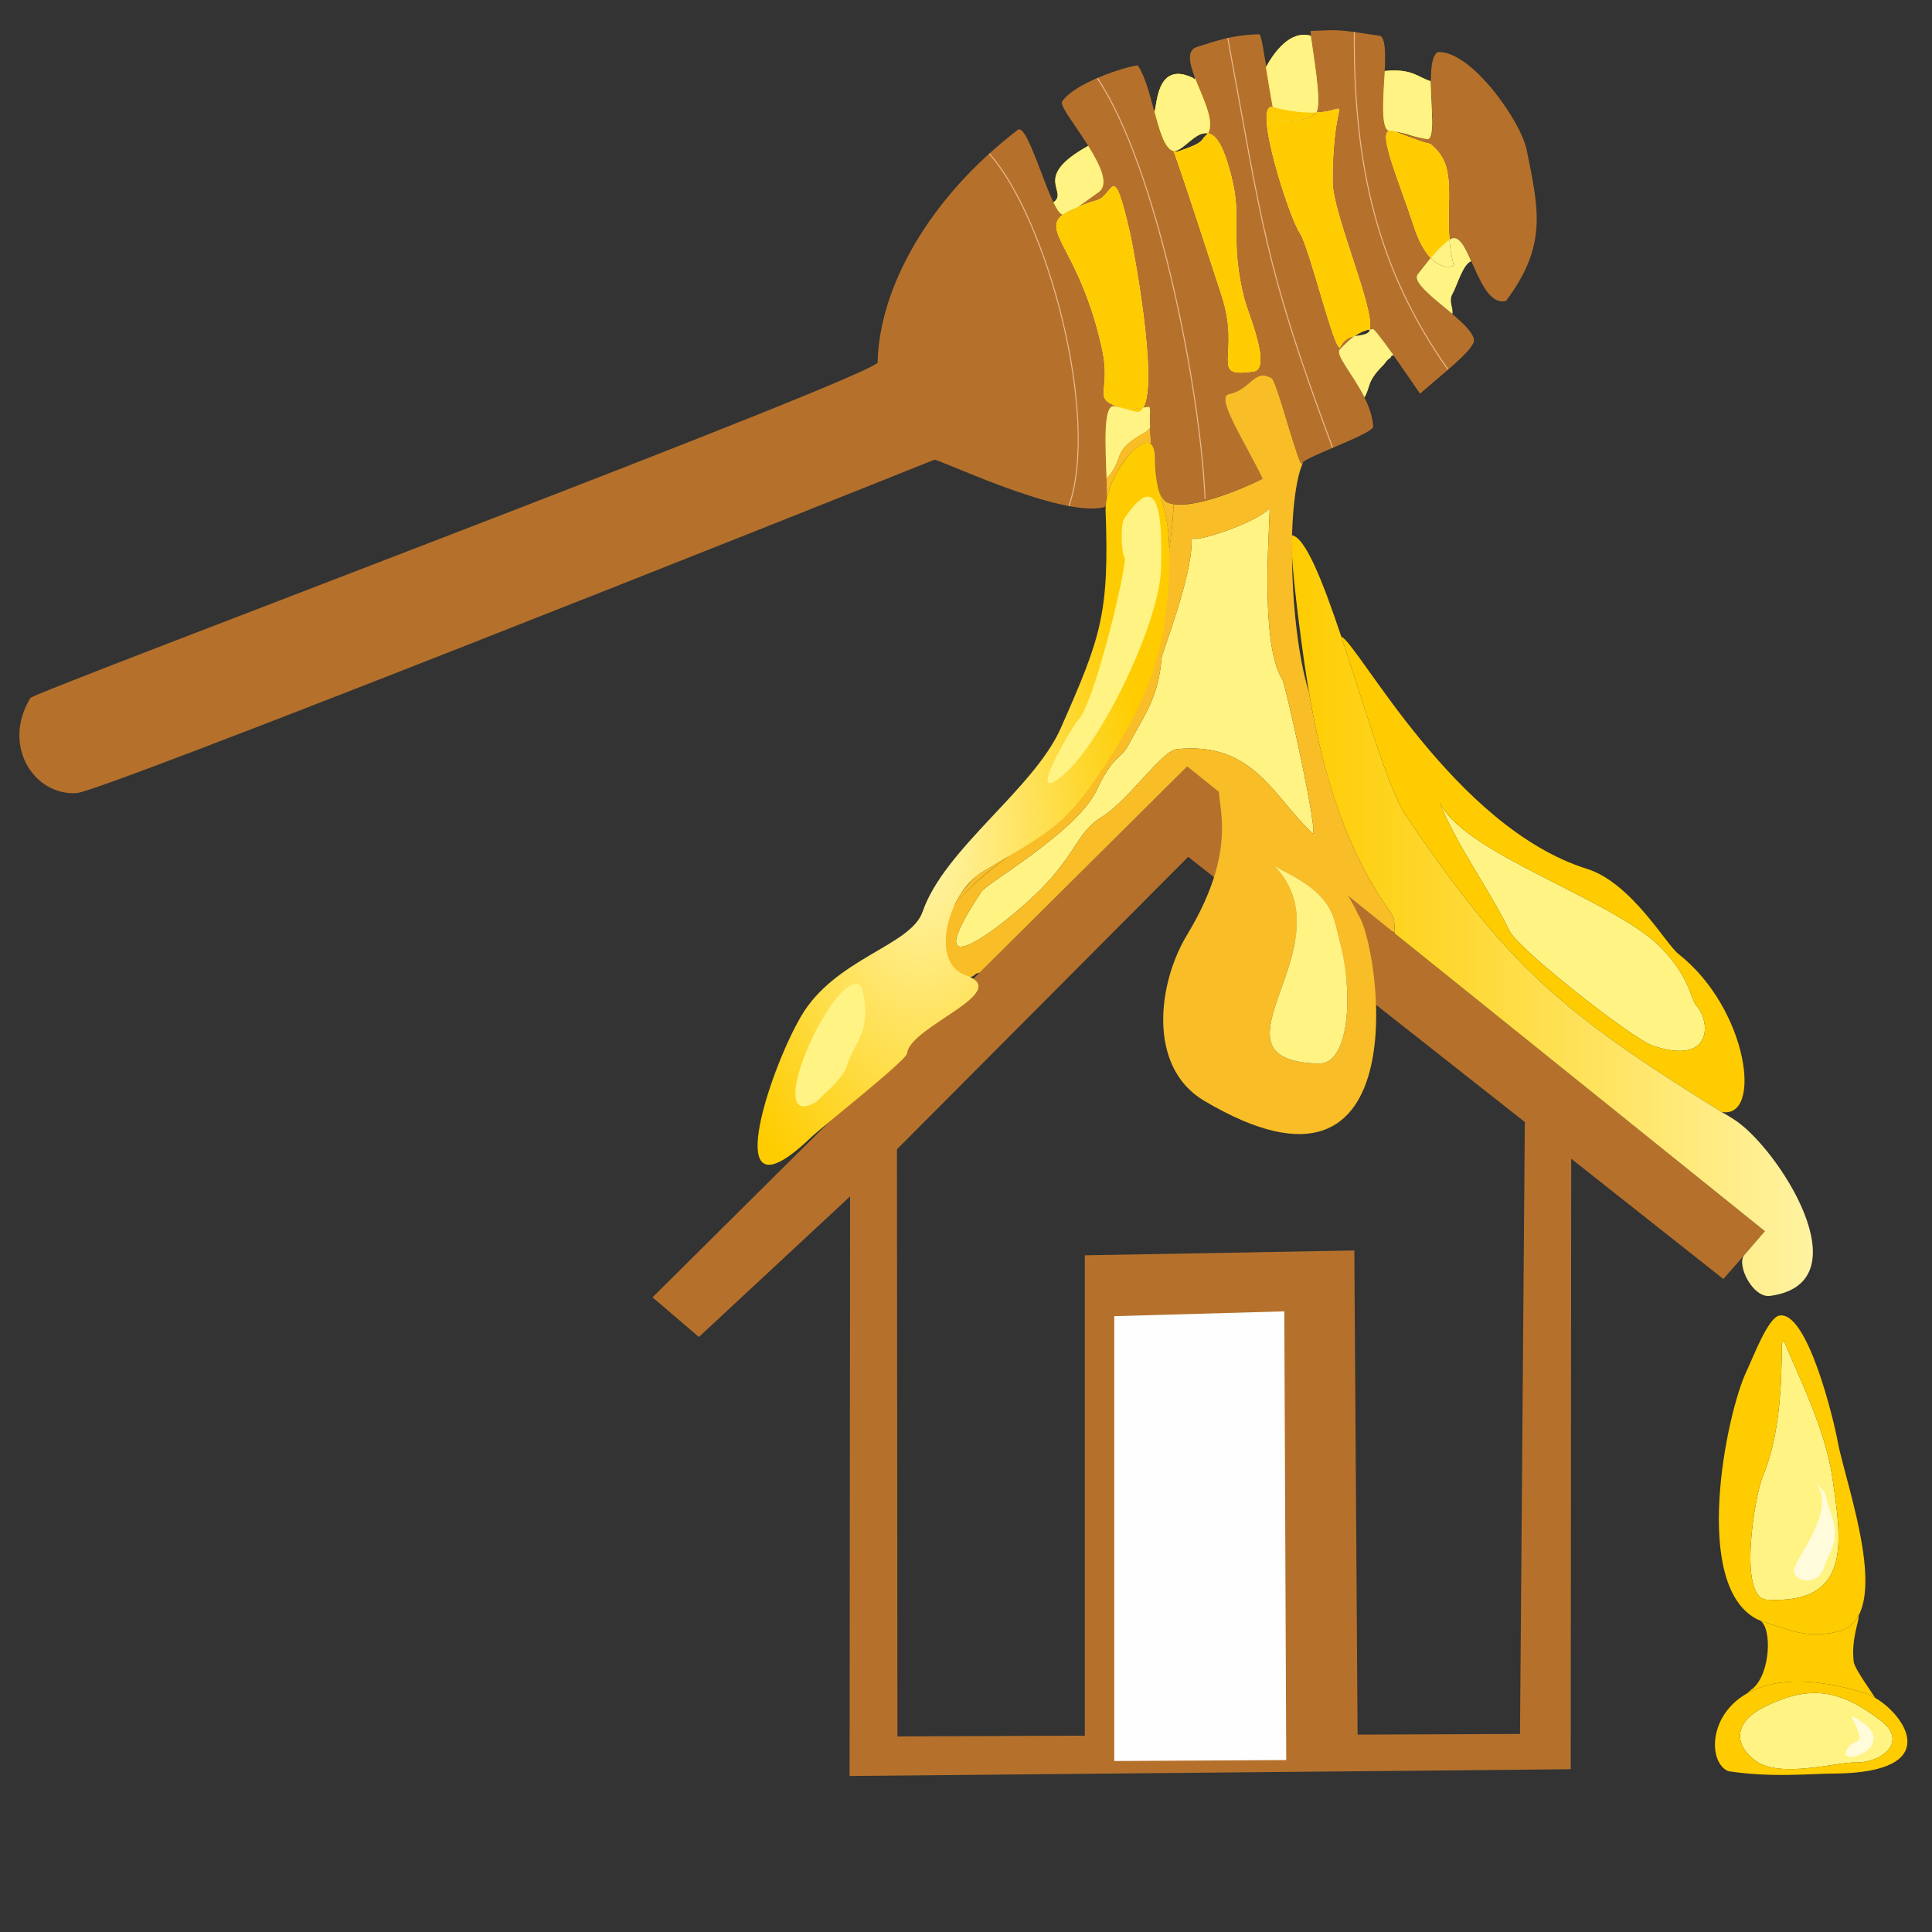 <?xml version="1.0" encoding="UTF-8"?>
<!DOCTYPE svg PUBLIC "-//W3C//DTD SVG 1.1//EN" "http://www.w3.org/Graphics/SVG/1.1/DTD/svg11.dtd">
<!-- Creator: CorelDRAW X6 -->
<svg xmlns="http://www.w3.org/2000/svg" xml:space="preserve" width="40mm" height="40mm" version="1.1" style="shape-rendering:geometricPrecision; text-rendering:geometricPrecision; image-rendering:optimizeQuality; fill-rule:evenodd; clip-rule:evenodd"
viewBox="0 0 4000 4000"
 xmlns:xlink="http://www.w3.org/1999/xlink">
 <rect x="0" y="0" width="4000" height="4000" fill="#333333" stroke="none"/>
 <defs>
  <style type="text/css">
   <![CDATA[
    .str2 {stroke:#AF9778;stroke-width:2.032}
    .str4 {stroke:#FEFEFE;stroke-width:2.032}
    .str1 {stroke:#FFED00;stroke-width:2.032}
    .str0 {stroke:#94867C;stroke-width:2.032}
    .str5 {stroke:#EDBA8E;stroke-width:2.032}
    .str3 {stroke:#2B2A29;stroke-width:5.333}
    .fil63 {fill:none}
    .fil5 {fill:#2B2A29}
    .fil11 {fill:#FECC00}
    .fil8 {fill:#FEFEFE}
    .fil10 {fill:#FFED00}
    .fil9 {fill:#FFF383}
    .fil68 {fill:#FFFBDB}
    .fil65 {fill:#B5712C}
    .fil14 {fill:#F7E207}
    .fil16 {fill:#F7E210}
    .fil18 {fill:#F7E21D}
    .fil20 {fill:#F7E228}
    .fil22 {fill:#F7E230}
    .fil24 {fill:#F7E338}
    .fil26 {fill:#F7E33E}
    .fil28 {fill:#F7E444}
    .fil30 {fill:#F7E54B}
    .fil32 {fill:#F8E551}
    .fil34 {fill:#F8E657}
    .fil36 {fill:#F8E65B}
    .fil38 {fill:#F8E661}
    .fil40 {fill:#F8E867}
    .fil42 {fill:#F8E86C}
    .fil44 {fill:#F8E971}
    .fil46 {fill:#F8E976}
    .fil48 {fill:#F9EA7B}
    .fil50 {fill:#F9EA80}
    .fil52 {fill:#F9EC85}
    .fil54 {fill:#F9EC8A}
    .fil56 {fill:#F9EC8E}
    .fil58 {fill:#F9ED92}
    .fil60 {fill:#F9ED97}
    .fil62 {fill:#F9EE9B}
    .fil53 {fill:#FAF1B0}
    .fil51 {fill:#FAF1B5}
    .fil49 {fill:#FAF2B8}
    .fil61 {fill:#FBEFA0}
    .fil59 {fill:#FBF0A4}
    .fil57 {fill:#FBF0A8}
    .fil55 {fill:#FBF0AC}
    .fil47 {fill:#FBF3BD}
    .fil45 {fill:#FBF4C1}
    .fil43 {fill:#FCF4C5}
    .fil41 {fill:#FCF5C9}
    .fil39 {fill:#FCF5CB}
    .fil37 {fill:#FCF5CF}
    .fil35 {fill:#FCF7D4}
    .fil33 {fill:#FCF7D8}
    .fil31 {fill:#FCF8DB}
    .fil29 {fill:#FCF8DE}
    .fil27 {fill:#FDF9E2}
    .fil25 {fill:#FDF9E5}
    .fil19 {fill:#FDFBF0}
    .fil17 {fill:#FDFCF3}
    .fil15 {fill:#FDFCF7}
    .fil23 {fill:#FEFBEA}
    .fil21 {fill:#FEFBED}
    .fil13 {fill:#FEFEFE}
    .fil0 {fill:#94867C}
    .fil4 {fill:#A59A91}
    .fil6 {fill:#F3E60F}
    .fil2 {fill:#F5D402}
    .fil1 {fill:#F9BD27}
    .fil12 {fill:url(#id1)}
    .fil7 {fill:url(#id2)}
    .fil66 {fill:url(#id3)}
    .fil3 {fill:url(#id4)}
    .fil64 {fill:url(#id5)}
    .fil67 {fill:url(#id6)}
   ]]>
  </style>
    <clipPath id="id0">
     <path d="M7505 1917c94,119 -3,164 162,224 30,10 58,1 82,16 84,52 103,45 117,169 8,63 19,95 88,104 26,4 48,-15 74,5 40,32 87,135 112,170 16,8 38,38 34,58 0,1 -1,2 -1,4 4,3 128,187 130,188 29,-17 76,-14 76,-83l-22 -66c-18,-14 -13,-15 -37,-30 -5,-3 -18,-11 -20,-12 -16,-12 -5,8 -14,-14 -31,-5 -52,-31 -69,-52 -16,-21 -41,-47 -39,-75 -6,-4 -46,-61 -52,-71 -10,-16 -49,-53 -50,-61 -31,-11 -23,-14 -44,-32 -26,-2 -67,3 -87,-6 -12,-15 -15,-75 -17,-97 -31,-72 -79,-128 -149,-158 -26,-3 -25,-7 -45,-9 -17,-2 -31,0 -47,-2l-9 -14c-42,-8 -42,-12 -50,-54 -3,-15 -4,-34 -8,-46 -8,-19 -9,-15 -15,-39 -51,-43 -69,-124 -168,-122 -28,13 3,18 -44,18 -56,-1 -4,-10 -44,-15 -14,26 9,34 -21,43 -11,-14 -14,-39 3,-52 16,-13 29,0 43,-1 12,-17 8,-25 24,-41 13,-14 24,-12 36,-30 52,-81 33,-114 32,-157 -1,-21 3,-45 2,-66 -4,-77 -45,-77 -49,-86 -4,-24 7,-58 -2,-93 -6,-25 -23,-62 -8,-84 1,-19 4,-17 -1,-28 -10,-21 5,-5 -17,-17 -16,-8 -27,-2 -38,3l-10 7 8 98c6,18 11,45 12,64 2,33 -11,23 -28,30 16,33 17,1 17,29 0,26 -5,-9 -9,28l13 11c20,14 21,34 35,57 19,28 19,39 16,73 -8,104 -39,139 -132,172 -12,34 -21,32 -14,75 5,28 18,54 20,70 0,0 4,2 8,3 4,1 8,3 8,3 34,-6 8,20 43,0 28,-16 15,-15 47,-7 18,-29 10,-45 60,-36 22,4 44,17 58,34z"/>
    </clipPath>
  <linearGradient id="id1" gradientUnits="userSpaceOnUse" x1="6787.41" y1="875.397" x2="7353.96" y2="875.397">
   <stop offset="0" style="stop-color:#FECC00"/>
   <stop offset="1" style="stop-color:#FFED00"/>
  </linearGradient>
  <linearGradient id="id2" gradientUnits="userSpaceOnUse" xlink:href="#id1" x1="6881.22" y1="1609.73" x2="7325.42" y2="1609.73">
  </linearGradient>
  <linearGradient id="id3" gradientUnits="userSpaceOnUse" x1="2673.44" y1="1897.98" x2="3863.15" y2="1897.98">
   <stop offset="0" style="stop-color:#FECC00"/>
   <stop offset="1" style="stop-color:#FFF7B2"/>
  </linearGradient>
  <linearGradient id="id4" gradientUnits="userSpaceOnUse" x1="6703.37" y1="2579.21" x2="7709.09" y2="2579.21">
   <stop offset="0" style="stop-color:#FFED00"/>
   <stop offset="1" style="stop-color:#FECC00"/>
  </linearGradient>
  <linearGradient id="id5" gradientUnits="userSpaceOnUse" x1="8230.63" y1="3379.8" x2="8423.22" y2="3379.8">
   <stop offset="0" style="stop-color:#FFFBDB"/>
   <stop offset="1" style="stop-color:#FFED00"/>
  </linearGradient>
  <radialGradient id="id6" gradientUnits="objectBoundingBox" cx="45%" cy="52%" r="50%" fx="45%" fy="52%">
   <stop offset="0" style="stop-color:#FFF7B2"/>
   <stop offset="1" style="stop-color:#FECC00"/>
  </radialGradient>
 </defs>
 <g id="Layer_x0020_1">
  <path class="fil0 str0" d="M5924 1501c-18,9 -122,31 -205,70 -59,27 -132,58 -189,87 -39,20 -156,72 -194,80 -100,24 -95,34 -205,72 -36,12 -59,31 -99,38 -24,4 -79,25 -96,41 -2,24 26,75 42,89 19,10 44,-6 93,-14 31,-5 54,-14 87,-20 -1,-20 -14,0 -16,-25 26,-25 7,2 44,-21 25,-16 139,-47 167,-44l437 -185c58,-32 199,-75 291,-121 49,-24 96,-25 148,-61l139 -71c31,-9 99,-56 131,-75 22,-15 28,-3 56,-8 26,-5 27,-5 55,-2 0,25 -7,16 1,46 7,18 33,48 54,50 -1,-12 -57,-122 -64,-192 -2,-23 4,-56 3,-81 -38,-21 -48,3 -56,-66 -4,-42 0,-88 -5,-121 -7,5 -42,52 -45,60 -3,9 -17,76 -17,82 1,84 56,96 47,171 -39,25 -159,41 -208,67l-396 154z"/>
  <path class="fil0 str1" d="M6709 1300c27,21 27,46 35,53 47,20 -1,-17 37,16l-3 -46c-6,-17 -9,-18 -15,-31 -9,-19 -4,-20 -10,-34 -26,-64 -29,-28 -44,-141 -4,-34 14,-56 -9,-75 -14,27 -53,187 -40,207 21,10 27,34 49,51z"/>
  <path class="fil0 str1" d="M6969 1099l0 45c0,15 5,25 5,37 1,17 -6,40 -5,62 1,26 17,128 30,152 12,22 40,21 35,54 -17,27 -7,8 -27,15 -25,7 -14,12 -42,8l0 7c26,6 76,-8 102,-18 -2,-37 -15,8 -21,-43l-10 -107c-8,-28 -18,-23 -6,-45 41,25 5,23 77,33 -16,-28 -19,-34 -24,-65 -67,-27 -21,3 -54,-14 23,-15 37,-2 32,-43 -2,-23 -15,-31 -19,-62 -5,-29 -6,-35 -14,-61 -6,-19 -6,-53 -10,-77l-30 -13c10,-12 27,-20 44,-23l-24 -13c-22,31 -20,12 -33,15 -1,28 8,-16 0,21 -16,68 -3,75 -3,89 -1,27 -8,1 -3,46z"/>
  <path class="fil0 str1" d="M7297 1000c49,33 41,47 51,32 2,-45 12,-86 3,-130 -8,-46 -39,-47 -36,-110l-2 -38 -39 22c-4,2 -8,5 -14,8 14,36 20,-1 19,55 -1,35 -4,26 20,44 34,-8 -8,-13 34,-12 -8,20 -32,39 -47,55 8,41 19,27 11,74z"/>
  <path class="fil0 str1" d="M7146 1182c17,-23 11,-152 7,-189 10,-55 -38,-184 -69,-221 -13,21 1,21 2,51 0,15 -5,32 -8,47 -9,44 -2,69 2,111 1,42 7,74 20,113 8,23 13,53 28,72 12,15 2,8 18,16z"/>
  <path class="fil0 str1" d="M6914 1108c4,-32 -12,-55 -2,-105l-11 1c5,25 2,30 -11,43 -4,-21 -1,-19 -3,-36 -3,-22 -3,-3 -8,-26 -6,-35 40,-59 -51,-50 -11,36 9,109 18,144 7,32 24,120 64,132 4,-27 3,-28 0,-56 -4,-32 2,-24 4,-47z"/>
  <path class="fil0 str1" d="M6879 928c2,-40 13,-75 7,-111 -1,-3 -3,-10 -3,-13 -1,-11 1,-9 1,-11 0,-19 -21,-24 -19,-65 -16,22 -3,32 -36,37 -30,4 -28,-9 -42,-30 -6,35 -7,22 -29,24l-22 52c13,-8 23,-15 41,-17l26 23 0 -29c54,27 14,89 30,134l46 6z"/>
  <path class="fil0 str0" d="M5353 1854c-28,-3 -142,28 -167,44 -37,23 -18,-4 -44,21 2,25 15,5 16,25 45,-27 100,-43 147,-61l44 -27c1,0 3,-1 4,-2z"/>
  <path class="fil1 str1" d="M6903 647c-7,14 -15,27 -20,40 -7,20 -13,27 -18,41 -2,41 19,46 19,65 0,2 -2,0 -1,11 0,3 2,10 3,13 6,36 -5,71 -7,111l-46 -6c-16,-45 24,-107 -30,-134l0 29c5,26 -6,124 -1,168 3,24 9,12 2,47 -17,91 -8,33 -3,101 1,11 0,40 1,49 5,36 18,-7 10,49 21,9 11,-5 27,24 24,44 35,95 90,95l-19 -139c-40,-12 -57,-100 -64,-132 -9,-35 -29,-108 -18,-144 91,-9 45,15 51,50 5,23 5,4 8,26 2,17 -1,15 3,36 13,-13 16,-18 11,-43l11 -1 11 -120 11 -101c28,-9 22,-2 30,-28 7,-20 11,-28 11,-48 -18,21 1,16 -28,19 -30,-43 22,-40 19,-70 3,16 11,24 27,31l19 -25 32 5c103,-9 59,126 132,126 8,-15 19,-19 39,-19 30,-63 -12,-41 40,-49 34,-6 13,-7 31,-21 20,-15 8,-2 12,9 13,-17 12,-27 32,-12l12 0c-19,-39 12,-29 -17,-53l4 -13c-26,-33 -14,-109 -76,-177 -36,-39 -153,-56 -202,-38 -80,31 -115,155 -148,228zm19 90c19,-7 15,-5 36,-2 -2,11 -4,20 -9,26 -9,10 -23,9 -26,9l-1 -33z"/>
  <path class="fil1 str1" d="M6744 1353c-8,-7 -8,-32 -35,-53 -22,-17 -28,-41 -49,-51 2,35 19,84 39,119 10,17 21,41 32,51 10,11 32,34 46,43 -14,-34 -20,-36 -37,-60l10 -29c15,24 7,9 23,25 16,14 3,9 23,23 15,11 50,23 54,26 0,0 23,22 24,23 26,19 6,7 30,6 47,-3 16,19 61,3l0 -7c-18,-7 -33,-25 -50,-33 -11,-5 -17,-7 -25,-9 -18,-6 -3,-8 -28,-9 -26,4 -45,-6 -68,-11l-10 -66 -6 -21 3 46c-38,-33 10,4 -37,-16z"/>
  <path class="fil1 str1" d="M7232 1164c1,15 6,36 6,50 10,14 4,0 8,16 0,2 -2,16 -2,16 33,-4 20,10 44,29 19,-32 -4,2 -3,-35l35 -1c13,-23 1,-21 23,-26l1 -27c-21,-10 -5,0 -17,-14 -39,-7 -100,-103 -99,-146 -36,7 -11,39 -10,105 18,14 11,-9 14,33z"/>
  <path class="fil1 str1" d="M7506 782c-9,27 -20,103 -2,123 2,-1 5,-3 6,-4l30 -18c1,-29 5,-101 -34,-101z"/>
  <path class="fil1 str1" d="M7356 671c9,3 -1,4 0,0zm35 79c-26,-58 -10,-26 -31,-48 6,-28 19,-12 8,-41 -9,5 -12,8 -12,10 -1,0 -3,-1 -5,-1 7,-43 3,-4 22,-28 -29,-1 -22,9 -44,-8l-4 13c29,24 -2,14 17,53l-12 0 6 23c33,24 8,18 55,27z"/>
  <path class="fil1 str1" d="M7335 1286c-18,24 -10,14 -42,22l-9 36c-30,-9 -10,-5 -33,-26 -6,20 -1,45 5,66 14,48 14,8 34,39 14,22 1,32 17,53l24 42c-37,14 -5,-30 -32,1 26,25 16,67 0,94 13,13 -6,8 24,8l30 -52c2,-6 4,-1 4,-14 0,-27 -1,-17 -12,-24l20 -11c-4,-31 4,-22 -9,-47l-13 -11c4,-37 9,-2 9,-28 0,-28 -1,4 -17,-29 17,-7 30,3 28,-30 -1,-19 -6,-46 -12,-64l-16 -25z"/>
  <path class="fil1 str1" d="M7293 1308c32,-8 24,2 42,-22l16 25 -8 -98c-22,5 -10,3 -23,26l-35 1c-1,37 22,3 3,35 -24,-19 -11,-33 -44,-29 0,0 2,-14 2,-16 -4,-16 2,-2 -8,-16 -5,89 -17,57 1,128 4,17 1,28 5,45 3,14 49,122 55,132 27,-31 -5,13 32,-1l-24 -42c-16,-21 -3,-31 -17,-53 -20,-31 -20,9 -34,-39 -6,-21 -11,-46 -5,-66 23,21 3,17 33,26l9 -36z"/>
  <path class="fil1 str1" d="M7345 1531c11,7 12,-3 12,24 0,13 -2,8 -4,14l-30 52c-15,30 -38,49 8,61l1 -18c22,-4 30,-6 44,-22l31 -39c3,-34 3,-45 -16,-73 -14,-23 -15,-43 -35,-57 13,25 5,16 9,47l-20 11z"/>
  <path class="fil1 str1" d="M7331 1682c-46,-12 -23,-31 -8,-61 -30,0 -11,5 -24,-8 -11,11 -18,23 -26,37 -12,20 -20,16 -5,34 -16,6 -14,5 -26,17l-25 23c35,-12 36,-4 54,20 10,13 -12,7 13,11 33,4 -5,-3 31,-35 -4,-17 11,-7 -17,-13l31 -8 2 -17z"/>
  <path class="fil1 str1" d="M7331 1682l-2 17 -31 8c28,6 13,-4 17,13 -36,32 2,39 -31,35 -25,-4 -3,2 -13,-11 -18,-24 -19,-32 -54,-20 -28,25 -55,53 -82,85 -9,11 -56,103 -56,111 -20,49 -1,25 -21,49 -12,14 -2,6 -13,26 -21,40 0,29 -9,62 -8,32 -20,14 -12,57l28 -9c37,-10 51,-57 75,-84 20,-23 18,-9 36,-41 20,-36 4,-38 11,-71l21 10 22 8c9,-49 -9,-35 -23,-40 7,-18 -10,-63 5,-97 1,-1 19,-24 19,-24l57 9c93,-33 124,-68 132,-172l-31 39c-14,16 -22,18 -44,22l-1 18z"/>
  <path class="fil1 str1" d="M7036 2057c9,-33 -12,-22 9,-62 11,-20 1,-12 13,-26 20,-24 1,0 21,-49 -44,19 -32,24 -46,41 -40,48 -36,19 -58,97 -7,23 -20,43 -14,68 22,-6 21,0 32,-16 11,16 8,11 26,24 6,-4 27,-22 33,-29l-28 9c-8,-43 4,-25 12,-57z"/>
  <path class="fil1 str1" d="M7194 1887c14,5 32,-9 23,40l-22 -8 10 17 76 -16c-2,-16 -15,-42 -20,-70 -7,-43 2,-41 14,-75l-57 -9c0,0 -18,23 -19,24 -15,34 2,79 -5,97z"/>
  <path class="fil2 str1" d="M7297 1926c-5,47 86,125 127,150 31,20 30,33 49,49 15,13 13,5 27,17 42,36 87,78 138,105 29,15 23,25 53,46 40,29 56,27 106,81 14,15 31,50 38,55 18,12 16,0 36,14 0,0 24,23 25,25 17,15 32,23 52,41 60,56 106,76 175,113l21 4 -4 -21c-25,-35 -72,-138 -112,-170 -26,-20 -48,-1 -74,-5 -69,-9 -80,-41 -88,-104 -14,-124 -33,-117 -117,-169 -24,-15 -52,-6 -82,-16 -165,-60 -68,-105 -162,-224 -14,-17 -36,-30 -58,-34 -50,-9 -42,7 -60,36 -32,-8 -19,-9 -47,7 -35,20 -9,-6 -43,0z"/>
  <path class="fil1 str1" d="M8294 3276l45 7c8,-32 -2,-21 -5,-49 -2,-35 -11,-30 -14,-58l-20 -8 -6 108z"/>
  <path class="fil1 str1" d="M8352 3350c-1,27 -6,44 -22,62 -35,39 17,15 -6,54 -25,-13 4,-6 -20,-18 -14,-7 -43,0 -45,-54 0,-31 21,-75 31,-83 14,20 -4,17 24,28 12,5 25,6 38,11zm-13 -67l-45 -7 6 -108 20 8 -19 -28c-23,12 -7,106 -21,140 -8,40 -41,77 -39,121 1,45 -10,40 -9,56 2,25 1,50 11,71 0,-30 -10,-45 4,-72 13,13 18,19 8,32 36,-1 26,13 45,42l-48 23c6,11 33,38 45,50 21,-29 20,-19 30,-37 8,-13 10,-24 26,-35 0,30 -6,38 11,58 0,-16 1,-44 -1,-59 -5,-25 -12,-18 -14,-44 22,-14 7,9 27,-19 14,-20 37,-88 9,-106l38 -3 -55 -109c-19,-23 -5,-11 -19,-29l-15 6c3,28 13,17 5,49z"/>
  <path class="fil1 str1" d="M8385 3369c28,18 5,86 -9,106 -20,28 -5,5 -27,19 2,26 9,19 14,44 2,15 1,43 1,59 8,20 13,49 43,14 9,-11 25,-43 25,-62 1,-54 9,-110 -2,-165l-7 -18 -38 3z"/>
  <path class="fil1 str1" d="M8300 3538c-19,-29 -9,-43 -45,-42 10,-13 5,-19 -8,-32 -14,27 -4,42 -4,72 10,17 10,9 9,25l48 -23z"/>
  <path class="fil1 str1" d="M8505 3886c-24,-22 -140,-23 -170,-13 -29,9 -125,68 -88,99 0,-23 36,-38 53,-7 2,-14 4,-25 18,-33 31,-17 16,2 33,13 19,12 51,1 88,1 -10,-2 -8,-16 30,-18 5,-29 7,-43 36,-42z"/>
  <path class="fil1 str1" d="M8469 3928c-38,2 -40,16 -30,18 -37,0 -69,11 -88,-1 -17,-11 -2,-30 -33,-13 -14,8 -16,19 -18,33 -17,-31 -53,-16 -53,7 9,15 8,4 30,8 17,4 15,7 36,8 37,3 204,3 221,-26 6,-32 5,-63 -29,-76 -29,-1 -31,13 -36,42z"/>
  <path class="fil3" d="M7228 2511l160 0c20,0 40,3 58,10 12,2 24,5 35,9 20,1 39,5 57,13 16,4 31,10 45,18 7,3 13,6 19,9l2 1c14,4 27,9 40,15 23,2 45,8 65,19 -1,-15 -2,-29 0,-45 -35,-34 -32,12 -21,-64 -24,-15 -20,3 -31,-23 -37,-18 -127,-108 -133,-112 -14,-11 -41,-22 -58,-31 -25,-15 -24,-23 -45,-38 -24,-16 -34,-11 -51,-31 -6,-6 -62,-80 -81,-89 -44,-4 -74,25 -105,49 -42,32 -46,59 -71,83 -21,19 -62,54 -80,75 -49,56 -125,125 -151,158l-146 162c-33,28 -15,84 -12,125 14,15 25,90 30,118 2,16 9,32 16,49l1 -4 0 -66c-12,-23 -18,-49 -18,-77 0,-12 -1,-25 1,-37 -9,-74 33,-144 102,-172 15,-15 33,-28 54,-36 9,-6 18,-10 28,-14 9,-5 18,-10 28,-15 21,-12 46,-20 72,-21 12,-7 25,-12 39,-15 20,-9 43,-14 66,-14l30 0c17,-6 35,-9 55,-9z"/>
  <path class="fil1 str2" d="M6847 3708c-7,-18 -10,-36 -10,-56 -6,-17 -9,-36 -9,-55l0 -20c-6,-18 -9,-36 -9,-55l0 -58c-2,-6 -4,-12 -6,-17 -8,-21 -13,-43 -13,-66l0 -77c-4,-11 -7,-22 -8,-34 -3,-7 -5,-14 -7,-21 -9,-21 -14,-43 -14,-66l0 -48c-4,-13 -7,-26 -8,-40 -5,-20 -11,-41 -16,-62 -3,3 -6,5 -8,6 1,1 1,3 -1,9 0,2 -1,3 -1,5 0,1 -1,3 -1,5 0,1 3,27 3,27 2,15 3,30 5,45 4,41 13,266 -4,283 11,51 3,95 5,147 5,80 27,141 24,264 -2,104 6,85 10,140 49,5 159,13 198,-11l278 -15c39,-16 458,-43 486,-25l-40 12c22,16 114,20 128,19l18 -1c0,-14 -14,-66 -28,-128 -28,47 -80,78 -140,78 -22,0 -43,-4 -63,-12 -10,2 -20,3 -31,3l-293 0c-17,6 -36,9 -55,9l-96 0c-10,4 -22,7 -34,8 -18,7 -37,11 -58,11l-38 0 0 0 0 3 0 -3c-91,0 -164,-74 -164,-164l0 -40z"/>
  <path class="fil1" d="M7778 2674c16,19 27,42 33,67 9,20 14,42 14,66l0 385 0 2c6,17 9,36 9,55l0 67c6,17 10,36 10,55l0 340c3,7 -2,-9 4,58 4,54 7,9 16,40 3,9 0,46 8,68l13 22c3,-13 4,-241 1,-254 2,-63 5,-243 -3,-298 -14,-97 5,-204 -1,-300 -3,-57 11,-167 2,-288 -14,-169 -34,-98 -115,-196l-35 -5 7 69c15,13 27,29 37,47z"/>
  <path class="fil4 str1" d="M8178 2523c-2,28 23,54 39,75 17,21 38,47 69,52l22 3c-2,-26 -16,-81 -35,-104 -16,-18 -23,-24 -45,-32 -30,-9 -17,-11 -53,-25 -4,23 -3,6 3,31z"/>
  <path class="fil0 str0" d="M5336 1738c38,-8 155,-60 194,-80 57,-29 130,-60 189,-87 83,-39 187,-61 205,-70l396 -154c49,-26 169,-42 208,-67 9,-75 -46,-87 -47,-171 0,-6 14,-73 17,-82 3,-8 38,-55 45,-60 5,33 1,79 5,121 8,69 18,45 56,66 1,25 -5,58 -3,81 7,70 63,180 64,192 -21,-2 -47,-32 -54,-50 -24,-8 -37,-4 -52,-21 -23,-26 -25,-14 -60,-15 -32,19 -100,66 -131,75l-139 71c-52,36 -99,37 -148,61 -92,46 -233,89 -291,121l-437 185c-1,1 -3,2 -4,2l-44 27c-47,18 -102,34 -147,61 -33,6 -56,15 -87,20 -49,8 -74,24 -93,14 -16,-14 -44,-65 -42,-89 17,-16 72,-37 96,-41 40,-7 63,-26 99,-38 110,-38 105,-48 205,-72zm213 99c62,-36 136,-58 203,-84 72,-28 109,-58 149,-65 46,-7 28,-28 92,-34 24,-2 29,-12 51,-18 145,-39 115,-71 195,-89 34,-8 57,-32 95,-48 24,-10 169,-87 204,-82 57,24 32,69 95,94 45,18 95,54 143,42 31,-53 -2,-61 1,-91 -14,-9 -36,-32 -46,-43 -11,-10 -22,-34 -32,-51 -20,-35 -37,-84 -39,-119 -13,-20 26,-180 40,-207 23,19 5,41 9,75 15,113 18,77 44,141 6,14 1,15 10,34 6,13 9,14 15,31l6 21c14,10 7,12 13,35 9,-12 7,-6 34,6 17,8 26,17 31,36 25,1 10,3 28,9 8,2 14,4 25,9 17,8 32,26 50,33 28,4 17,-1 42,-8 20,-7 10,12 27,-15 5,-33 -23,-32 -35,-54 -13,-24 -29,-126 -30,-152 -1,-22 6,-45 5,-62 0,-12 -5,-22 -5,-37l0 -45c-5,-45 2,-19 3,-46 0,-14 -13,-21 3,-89 8,-37 -1,7 0,-21 13,-3 11,16 33,-15l24 13c-17,3 -34,11 -44,23l30 13c4,24 4,58 10,77 8,26 9,32 14,61 4,31 17,39 19,62 5,41 -9,28 -32,43 33,17 -13,-13 54,14 5,31 8,37 24,65l17 8c89,13 30,2 98,-11 1,-30 8,-33 -1,-51l0 -58c-3,-14 -12,-21 -18,-38 4,-36 11,-9 7,-38 0,-1 -1,-2 -1,-4 0,-1 -1,-2 -1,-4l-2 -93c1,-12 -1,-6 3,-17 24,10 19,-10 19,33 -1,43 60,139 99,146l57 -22c0,-36 4,-26 12,-44 9,-22 6,-37 4,-61 12,-21 -6,-56 35,-47 0,0 87,41 134,-16 53,-65 34,-95 10,-207 -11,-46 -49,-77 -102,-61 -39,46 -29,121 -48,144 -22,-5 -38,-108 -38,-108 -47,-9 -22,-3 -55,-27 -16,-9 -7,19 -8,27 0,4 -2,14 -3,19 -7,24 7,4 -10,23 -3,63 28,64 36,110 9,44 -1,85 -3,130 13,17 5,29 -10,41 -18,-10 -17,-17 -21,-35 -6,-28 -6,-17 -23,-32 -32,-30 -4,-59 -45,-84l21 -14c-39,-31 14,-33 -26,-135l-29 0c-20,0 -31,4 -39,19l-1 111c-1,26 -10,37 -12,53 -2,28 15,28 -10,37 4,37 10,166 -7,189 -16,-8 -6,-1 -18,-16 -15,-19 -20,-49 -28,-72 -13,-39 -19,-71 -20,-113 -17,-23 -10,-61 -12,-93 -2,-44 -18,-39 11,-52 -14,-57 -9,-91 -1,-147l-34 -23 -30 3c-42,89 -25,26 -48,129 -8,-4 -3,-3 -7,-5 -4,-1 -8,-3 -13,-4 8,32 3,14 -5,49 -6,23 5,35 -18,45l-11 120c-10,50 6,73 2,105 -2,23 -8,15 -4,47 3,28 4,29 0,56l19 139c-55,0 -66,-51 -90,-95 -16,-29 -6,-15 -27,-24 8,-56 -5,-13 -10,-49 -1,-9 0,-38 -1,-49 -5,-68 -14,-10 3,-101 7,-35 1,-23 -2,-47 -5,-44 6,-142 1,-168l-26 -23c-18,2 -28,9 -41,17 -9,14 -23,26 -28,42 -18,57 10,16 -40,97 -11,17 -5,28 -24,45 -24,-38 31,-157 -66,-158 -43,22 -99,123 -128,166 -48,71 -18,159 -39,240 -28,16 -273,89 -304,105 -67,36 -136,53 -188,83 -24,14 -72,22 -101,32 -53,18 -123,62 -184,80 -27,8 -29,-1 -52,19 -26,22 -12,13 -45,14 -42,0 -38,27 -88,41 -26,7 -72,27 -95,40 -30,18 -66,25 -98,36 -20,7 -29,18 -46,25 -21,8 -27,6 -49,17 -29,14 -62,27 -93,38 -33,13 -64,21 -98,34 -62,26 -46,16 -108,25 -10,16 -22,32 -24,48 8,37 39,65 42,94 2,25 5,9 24,55 7,16 16,34 29,47 67,1 347,-118 415,-155 68,-37 188,-77 201,-84zm1955 -932c-18,-20 -7,-96 2,-123 39,0 35,72 34,101l-30 18c-1,1 -4,3 -6,4z"/>
  <path class="fil5 str2" d="M7019 2134c6,6 -98,85 -95,88 -16,39 -68,78 -92,112 -15,23 -65,71 -87,93 -18,19 -29,22 -39,47 -19,47 -17,29 -40,49 -9,8 -25,38 -41,54 -56,55 -77,85 -135,129 -59,44 -166,156 -190,168 -46,23 -88,71 -20,98 44,17 45,55 106,70 66,-50 128,-179 208,-205 15,30 27,335 29,392 2,63 6,138 -2,200 -8,56 15,130 17,191 2,68 -9,138 5,204 14,68 -2,116 30,180 28,57 15,38 153,25 15,-2 30,-6 42,-7 17,-1 19,2 36,2 32,-1 44,-24 72,-15 3,-2 4,-1 17,-9 -22,-40 -13,-5 -16,-47 -39,24 -149,16 -198,11 -4,-55 -12,-36 -10,-140 3,-123 -19,-184 -24,-264 -2,-52 6,-96 -5,-147 -5,-24 7,-184 -5,-275 -25,-180 -7,-114 -5,-179 2,-52 2,-8 10,-30 -14,-16 -24,-96 -16,-105 -3,-41 -21,-97 12,-125l146 -162c26,-33 102,-102 151,-158 18,-21 59,-56 80,-75 25,-24 29,-51 71,-83 31,-24 61,-53 105,-49 19,9 75,83 81,89 17,20 27,15 51,31 21,15 20,23 45,38 17,9 44,20 58,31 6,4 96,94 133,112 31,6 19,-9 30,15 5,12 9,23 19,32 13,12 47,29 63,43 81,98 101,27 115,196 9,121 -5,231 -2,288 6,96 -13,203 1,300 8,55 5,235 3,298 20,6 8,123 8,151 0,56 7,104 -2,157 -23,-5 -28,-35 -34,-49 -12,26 10,20 -13,55l-16 -15c-14,1 -106,-3 -128,-19l40 -12c-28,-18 -447,9 -486,25 29,4 30,13 59,17 17,3 11,2 11,2 28,-3 25,-15 41,5 22,-22 3,-27 85,-15 16,2 14,-1 25,0 28,3 -4,7 20,4 19,-2 11,-15 33,-34l-4 33c10,2 16,0 26,29 -48,3 3,-10 -49,-11 -25,-1 4,9 -31,-6 -8,21 18,1 -3,18 -18,14 -3,-2 -23,3 -3,0 -56,22 -57,24l71 2c7,-7 47,-1 67,-4 70,-8 51,-14 136,-3 49,7 84,-6 142,16 69,26 85,-5 124,20 18,12 36,11 57,0 4,-35 -3,-123 -4,-165 -6,-177 6,-319 11,-495 2,-55 15,-100 12,-160 -2,-48 -9,-113 -6,-160 7,-97 4,-191 4,-288 14,14 97,73 118,96 90,99 98,53 136,69 2,-29 1,-31 22,-51 9,-22 6,-19 25,-29 29,-17 76,-14 76,-83l-22 -66c-18,-14 -13,-15 -37,-30 -5,-3 -18,-11 -20,-12 -16,-12 -5,8 -14,-14 -31,-5 -52,-31 -69,-52 -16,-21 -41,-47 -39,-75 -6,-4 -46,-61 -52,-71 -10,-16 -49,-53 -50,-61 -31,-11 -23,-14 -44,-32 -26,-2 -67,3 -87,-6 -12,-15 -15,-75 -17,-97 -31,-72 -79,-128 -149,-158 -26,-3 -25,-7 -45,-9 -17,-2 -31,0 -47,-2l-9 -14c-42,-8 -42,-12 -50,-54 -3,-15 -4,-34 -8,-46 -8,-19 -9,-15 -15,-39 -51,-43 -69,-124 -168,-122 -28,13 3,18 -44,18 -56,-1 -4,-10 -44,-15 -14,26 9,34 -21,43 -11,-14 -14,-39 3,-52 16,-13 29,0 43,-1 12,-17 8,-25 24,-41 13,-14 24,-12 36,-30 52,-81 33,-114 32,-157 -1,-21 3,-45 2,-66 -4,-77 -45,-77 -49,-86 -4,-24 7,-58 -2,-93 -6,-25 -23,-62 -8,-84 1,-19 4,-17 -1,-28 -10,-21 5,-5 -17,-17 -16,-8 -27,-2 -38,3l-10 7 8 98c6,18 11,45 12,64 2,33 -11,23 -28,30 16,33 17,1 17,29 0,26 -5,-9 -9,28l13 11c20,14 21,34 35,57 19,28 19,39 16,73 -8,104 -39,139 -132,172 -12,34 -21,32 -14,75 5,28 18,54 20,70l-76 16 -10 -17 -21 -10c-7,33 9,35 -11,71 -18,32 -16,18 -36,41 -24,27 -38,74 -75,84 -6,7 -27,25 -33,29 -18,-13 -15,-8 -26,-24 -11,16 -10,10 -32,16 -6,-25 7,-45 14,-68 22,-78 18,-49 58,-97 14,-17 2,-22 46,-41 0,-8 47,-100 56,-111 27,-32 54,-60 82,-85l25 -23c12,-12 10,-11 26,-17 -15,-18 -7,-14 5,-34 8,-14 15,-26 26,-37 16,-27 26,-69 0,-94 -6,-10 -52,-118 -55,-132 -4,-17 -1,-28 -5,-45 -18,-71 -6,-39 -1,-128 0,-14 -5,-35 -6,-50 -3,-42 4,-19 -14,-33 -1,-66 -26,-98 10,-105 0,-43 5,-23 -19,-33 -4,11 -2,5 -3,17l2 93c0,2 1,3 1,4 0,2 1,3 1,4 4,29 -3,2 -7,38 6,17 15,24 18,38l0 58c9,18 2,21 1,51 -68,13 -9,24 -98,11 16,23 25,11 55,17 10,51 -1,88 25,139 19,36 50,73 41,113 -16,76 -114,135 -149,177 -32,39 -45,132 -126,199 -48,40 -42,57 -53,114 -7,37 -32,76 -36,117 3,2 9,53 43,39m1170 532c-53,-50 -93,-49 -91,-98 23,1 77,44 115,69 25,16 24,27 49,44 18,12 38,20 52,36 -6,20 -2,2 -11,23l-61 -34c-38,-17 -27,-15 -53,-40zm-247 -216c-34,-4 -51,-38 -75,-57 -35,-27 -180,-134 -195,-164 45,10 43,29 77,46l59 34c5,5 6,9 12,16 17,19 107,88 122,125zm456 317c-2,-1 -126,-185 -130,-188 -20,-15 -14,-6 -50,-45 -69,-37 -115,-57 -175,-113 -20,-18 -35,-26 -52,-41 -1,-2 -25,-25 -25,-25 -20,-14 -18,-2 -36,-14 -7,-5 -24,-40 -38,-55 -50,-54 -66,-52 -106,-81 -30,-21 -24,-31 -53,-46 -51,-27 -96,-69 -138,-105 -14,-12 -12,-4 -27,-17 -19,-16 -18,-29 -49,-49 -40,-25 -129,-103 -127,-150 0,0 -16,-5 -16,-6 0,0 16,6 16,6 34,-6 8,20 43,0 28,-16 15,-15 47,-7 18,-29 10,-45 60,-36 22,4 44,17 58,34 94,119 -3,164 162,224 30,10 58,1 82,16 84,52 103,45 117,169 8,63 19,95 88,104 26,4 48,-15 74,5 40,32 87,135 112,170 17,8 41,42 33,62m-1377 -118l-72 83c-7,-46 95,-158 110,-161 0,-31 2,-13 21,-33 8,-10 14,-22 22,-34 20,-27 38,-35 40,-70 32,12 48,-35 69,-62l139 -148c24,-18 49,-45 70,-69 26,-30 60,-14 93,6l125 86c23,18 12,16 30,41 20,28 60,48 65,72 -72,1 -215,-196 -263,-182 -30,20 -30,33 -52,54 -48,45 -71,49 -105,103 -13,20 -38,36 -49,50 -103,132 -93,99 -150,159 -15,16 -35,42 -45,52 -17,21 -26,8 -38,30 -6,13 2,6 -10,23zm-337 332c6,14 14,1 -3,14 -13,12 1,0 -9,-1 -7,32 -42,75 -68,34l-20 21c-30,-41 22,-24 36,-87 23,7 52,-19 28,21 36,0 13,-10 36,-2z"/>
  <path class="fil6 str1" d="M8349 3228c14,18 0,6 19,29l55 109 7 18c25,13 10,10 20,33 -2,-30 -20,-33 7,-54 -51,38 -2,-71 -1,-75 -23,-30 0,-41 -44,-76 -20,-16 -8,5 -14,-19 -5,-14 -8,-22 -13,-31 -18,-35 -12,-6 -26,-32l-19 -51 -3 -6c-24,-8 -55,-70 -96,-36 -6,7 6,104 -6,163 -3,13 -5,47 -8,63 -2,20 -18,39 -21,65 8,-15 20,-4 36,9 8,-16 21,-38 38,-49 14,-34 -2,-128 21,-140l19 28c3,28 12,23 14,58l15 -6z"/>
  <path class="fil7 str1" d="M6975 2058c22,-78 18,-49 58,-97 14,-17 2,-22 46,-41 0,-8 47,-100 56,-111 27,-32 54,-60 82,-85l25 -23c12,-12 10,-11 26,-17 -15,-18 -7,-14 5,-34 8,-14 15,-26 26,-37 16,-27 26,-69 0,-94 -6,-10 -52,-118 -55,-132 -4,-17 -1,-28 -5,-45 -18,-71 -6,-39 -1,-128 0,-14 -5,-35 -6,-50 -3,-42 4,-19 -14,-33 -1,-66 -26,-98 10,-105 0,-43 5,-23 -19,-33 -4,11 -2,5 -3,17l2 93c0,2 1,3 1,4 0,2 1,3 1,4 4,29 -3,2 -7,38 6,17 15,24 18,38l0 58c9,18 2,21 1,51 -68,13 -9,24 -98,11 16,23 25,11 55,17 10,51 -1,88 25,139 19,36 50,73 41,113 -16,76 -114,135 -149,177 -32,39 -45,132 -126,199 -48,40 -42,57 -53,114 -7,37 -32,76 -36,117 3,2 9,53 43,39 -3,-3 101,-82 95,-88 -18,-13 -15,-8 -26,-24 -11,16 -10,10 -32,16 -6,-25 7,-45 14,-68z"/>
  <path class="fil6 str1" d="M6865 728c5,-14 11,-21 18,-41 5,-13 13,-26 20,-40 33,-73 68,-197 148,-228 49,-18 166,-1 202,38 62,68 50,144 76,177 22,17 15,7 44,8l20 -7c0,-10 -25,-127 -27,-132 -7,-12 -59,-70 -71,-83 -46,-48 -190,-65 -252,-49 -46,12 -73,23 -95,67 -12,24 -42,51 -45,64 0,4 1,12 -4,29l-82 156c-20,26 -29,14 -30,48 14,21 12,34 42,30 33,-5 20,-15 36,-37z"/>
  <path class="fil6" d="M6737 3053c0,1 -1,3 -1,5 0,-1 0,-3 0,-4 0,0 1,-1 1,-1 0,0 0,0 0,0zm0 0c-6,13 0,-10 0,0zm2 -14c-4,4 -1,-1 0,0zm74 408c-8,-21 -13,-43 -13,-66l0 -77c-4,-11 -7,-22 -8,-34 -3,-7 -5,-14 -7,-21 -9,-21 -14,-43 -14,-66l0 -48c-4,-13 -7,-26 -8,-40 -1,-5 -1,-10 -1,-15l0 -38c0,-18 3,-35 8,-51 -7,-17 -14,-33 -16,-49 -5,-28 -16,-103 -30,-118 -8,9 2,89 16,105 -8,22 -8,-22 -10,30 -2,65 -20,-1 5,179 12,91 0,251 5,275 11,51 3,95 5,147 5,80 27,141 24,264 -2,104 6,85 10,140 49,5 159,13 198,-11l278 -15c39,-16 458,-43 486,-25l-40 12c22,16 114,20 128,19l18 -1c0,-14 -14,-66 -28,-128 -28,47 -80,78 -140,78 -22,0 -43,-4 -63,-12 -10,2 -20,3 -31,3l-293 0c-17,6 -36,9 -55,9l-96 0c-10,4 -22,7 -34,8 -18,7 -37,11 -58,11l-38 0 0 0 0 3 0 -3c-91,0 -164,-74 -164,-164l0 -40c-7,-18 -10,-36 -10,-56 -6,-17 -9,-36 -9,-55l0 -20c-6,-18 -9,-36 -9,-55l0 -58c-2,-6 -4,-12 -6,-17z"/>
  <path class="fil6 str1" d="M8140 2605c16,8 38,38 34,58 0,1 -1,2 -1,4 4,3 128,187 130,188 29,-17 76,-14 76,-83l-22 -66c-18,-14 -13,-15 -37,-30 -5,-3 -18,-11 -20,-12 -16,-12 -5,8 -14,-14 -31,-5 -52,-31 -69,-52 -16,-21 -41,-47 -39,-75 -6,-4 -46,-61 -52,-71 -10,-16 -49,-53 -50,-61 -31,-11 -23,-14 -44,-32 -26,-2 -67,3 -87,-6 -12,-15 -15,-75 -17,-97 -31,-72 -79,-128 -149,-158 -26,-3 -25,-7 -45,-9 -17,-2 -31,0 -47,-2l-9 -14c-42,-8 -42,-12 -50,-54 -3,-15 -4,-34 -8,-46 -8,-19 -9,-15 -15,-39 -51,-43 -69,-124 -168,-122 -28,13 3,18 -44,18 -56,-1 -4,-10 -44,-15 -14,26 9,34 -21,43 -11,-14 -14,-39 3,-52 16,-13 29,0 43,-1 12,-17 8,-25 24,-41 13,-14 24,-12 36,-30 52,-81 33,-114 32,-157 -1,-21 3,-45 2,-66 -4,-77 -45,-77 -49,-86 -4,-24 7,-58 -2,-93 -6,-25 -23,-62 -8,-84 1,-19 4,-17 -1,-28 -10,-21 5,-5 -17,-17 -16,-8 -27,-2 -38,3l-10 7 8 98c6,18 11,45 12,64 2,33 -11,23 -28,30 16,33 17,1 17,29 0,26 -5,-9 -9,28l13 11c20,14 21,34 35,57 19,28 19,39 16,73 -8,104 -39,139 -132,172 -12,34 -21,32 -14,75 5,28 18,54 20,70 0,0 4,2 8,3 4,1 8,3 8,3 34,-6 8,20 43,0 28,-16 15,-15 47,-7 18,-29 10,-45 60,-36 22,4 44,17 58,34 94,119 -3,164 162,224 30,10 58,1 82,16 84,52 103,45 117,169 8,63 19,95 88,104 26,4 48,-15 74,5 40,32 87,135 112,170z"/>
  <path class="fil6 str1" d="M8401 3645c-68,-15 -65,25 -63,-27 -4,33 5,12 -15,22 -23,-16 -38,-27 -64,-32l-2 -27 -39 46c14,26 25,27 31,62 35,4 44,12 74,24 23,0 45,9 60,5 12,-3 9,-5 21,-12 8,-4 15,-5 26,-10l2 -19c8,-28 3,-7 22,-30 -3,0 -13,7 -32,-5 -12,-8 1,-10 -14,-8 -12,3 2,3 -7,11z"/>
  <path class="fil0 str2" d="M6740 2929c-14,-16 -24,-96 -16,-105 -3,-41 -21,-97 12,-125l146 -162c26,-33 102,-102 151,-158 18,-21 59,-56 80,-75 25,-24 29,-51 71,-83 31,-24 61,-53 105,-49 19,9 75,83 81,89 17,20 27,15 51,31 21,15 20,23 45,38 17,9 44,20 58,31 6,4 96,94 133,112 31,6 19,-9 30,15 5,12 9,23 19,32 13,12 47,29 63,43 81,98 101,27 115,196 9,121 -5,231 -2,288 6,96 -13,203 1,300 8,55 5,235 3,298 20,6 8,123 8,151 0,56 7,104 -2,157 -23,-5 -28,-35 -34,-49 -12,26 10,20 -13,55l-16 -15c-14,1 -106,-3 -128,-19l40 -12c-28,-18 -447,9 -486,25 29,4 30,13 59,17 17,3 11,2 11,2 28,-3 25,-15 41,5 22,-22 3,-27 85,-15 16,2 14,-1 25,0 28,3 -4,7 20,4 19,-2 11,-15 33,-34l-4 33c10,2 16,0 26,29 -48,3 3,-10 -49,-11 -25,-1 4,9 -31,-6 -8,21 18,1 -3,18 -18,14 -3,-2 -23,3 -3,0 -56,22 -57,24l71 2c7,-7 47,-1 67,-4 70,-8 51,-14 136,-3 49,7 84,-6 142,16 69,26 85,-5 124,20 18,12 36,11 57,0 4,-35 -3,-123 -4,-165 -6,-177 6,-319 11,-495 2,-55 15,-100 12,-160 -2,-48 -9,-113 -6,-160 7,-97 4,-191 4,-288 14,14 97,73 118,96 90,99 98,53 136,69 2,-29 1,-31 22,-51 9,-22 6,-19 25,-29 -2,-1 -126,-185 -130,-188 -4,-3 -7,-5 -9,-7 -10,-7 -12,-7 -41,-38 -69,-37 -115,-57 -175,-113 -20,-18 -35,-26 -52,-41 -1,-2 -25,-25 -25,-25 -20,-14 -18,-2 -36,-14 -7,-5 -24,-40 -38,-55 -50,-54 -66,-52 -106,-81 -30,-21 -24,-31 -53,-46 -51,-27 -96,-69 -138,-105 -14,-12 -12,-4 -27,-17 -19,-16 -18,-29 -49,-49 -40,-25 -129,-103 -127,-150 0,0 -4,-1 -8,-3 -4,-1 -8,-3 -8,-3l-76 16 -10 -17 -21 -10c-7,33 9,35 -11,71 -18,32 -16,18 -36,41 -24,27 -38,74 -75,84 -6,7 -27,25 -33,29 6,6 -98,85 -95,88 -16,39 -68,78 -92,112 -15,23 -65,71 -87,93 -18,19 -29,22 -39,47 -19,47 -17,29 -40,49 -9,8 -25,38 -41,54 -56,55 -77,85 -135,129 -59,44 -166,156 -190,168 -46,23 -88,71 -20,98 44,17 45,55 106,70 66,-50 128,-179 208,-205 15,30 27,335 29,392 2,63 6,138 -2,200 -8,56 15,130 17,191 2,68 -9,138 5,204 14,68 -2,116 30,180 28,57 15,38 153,25 15,-2 30,-6 42,-7 17,-1 19,2 36,2 32,-1 44,-24 72,-15 3,-2 4,-1 17,-9 -22,-40 -13,-5 -16,-47 -39,24 -149,16 -198,11 -4,-55 -12,-36 -10,-140 3,-123 -19,-184 -24,-264 -2,-52 6,-96 -5,-147 -5,-24 7,-184 -5,-275 -25,-180 -7,-114 -5,-179 2,-52 2,-8 10,-30zm1354 -175c-53,-50 -93,-49 -91,-98 23,1 77,44 115,69 25,16 24,27 49,44 18,12 38,20 52,36 -6,20 -2,2 -11,23l-61 -34c-38,-17 -27,-15 -53,-40zm-247 -216c-34,-4 -51,-38 -75,-57 -35,-27 -180,-134 -195,-164 45,10 43,29 77,46l59 34c5,5 6,9 12,16 17,19 107,88 122,125zm-1013 -67c0,-31 2,-13 21,-33 8,-10 14,-22 22,-34 20,-27 38,-35 40,-70 32,12 48,-35 69,-62l139 -148c24,-18 49,-45 70,-69 26,-30 60,-14 93,6l125 86c23,18 12,16 30,41 20,28 60,48 65,72 -72,1 -215,-196 -263,-182 -30,20 -30,33 -52,54 -48,45 -71,49 -105,103 -13,20 -38,36 -49,50 -103,132 -93,99 -150,159 -15,16 -35,42 -45,52 -17,21 -26,8 -38,30 -6,13 2,6 -10,23l-72 83c-7,-46 95,-158 110,-161zm-411 412c36,0 13,-10 36,-2 6,14 14,1 -3,14 -13,12 1,0 -9,-1 -7,32 -42,75 -68,34l-20 21c-30,-41 22,-24 36,-87 23,7 52,-19 28,21z"/>
  <path class="fil0 str2" d="M7255 3938l-278 15c3,42 -6,7 16,47 -13,8 -14,7 -17,9 7,6 196,6 293,1l-1 0c24,-6 29,-4 54,-4l10 10 56 -9c1,-2 54,-24 57,-24 20,-5 5,11 23,-3 21,-17 -5,3 3,-18 35,15 6,5 31,6 52,1 1,14 49,11 -10,-29 -16,-27 -26,-29l4 -33c-22,19 -14,32 -33,34 -24,3 8,-1 -20,-4 -11,-1 -9,2 -25,0 -82,-12 -63,-7 -85,15 -16,-20 -13,-8 -41,-5 0,0 6,1 -11,-2 -29,-4 -30,-13 -59,-17z"/>
  <path class="fil0 str2" d="M7819 3815c14,62 28,114 28,128l-18 1 16 15c23,-35 1,-29 13,-55 6,14 11,44 34,49 9,-53 2,-101 2,-157 0,-28 12,-145 -8,-151 3,13 2,241 -1,254l-13 -22c-8,-22 -5,-59 -8,-68 -9,-31 -12,14 -16,-40 -6,-67 -1,-51 -4,-58l0 18c0,31 -9,61 -25,86z"/>
  <path class="fil0 str2" d="M6379 2928c26,41 61,-2 68,-34 10,1 -4,13 9,1 17,-13 9,0 3,-14 -23,-8 0,2 -36,2 24,-40 -5,-14 -28,-21 -14,63 -66,46 -36,87l20 -21z"/>
  <path class="fil8 str1" d="M6855 2438c-19,20 -21,2 -21,33 -13,25 -13,4 -9,25l19 0c10,-10 30,-36 45,-52 57,-60 47,-27 150,-159 11,-14 36,-30 49,-50 34,-54 57,-58 105,-103 22,-21 22,-34 52,-54 48,-14 191,183 263,182 -5,-24 -45,-44 -65,-72 -18,-25 -7,-23 -30,-41l-125 -86c-33,-20 -67,-36 -93,-6 -21,24 -46,51 -70,69l-139 148c-21,27 -37,74 -69,62 -2,35 -20,43 -40,70 -8,12 -14,24 -22,34z"/>
  <path class="fil8 str1" d="M6834 2471c-15,3 -117,115 -110,161l72 -83c12,-17 4,-10 10,-23 12,-22 21,-9 38,-30l-19 0c-4,-21 -4,0 9,-25z"/>
  <path class="fil8 str1" d="M7577 2317c15,30 160,137 195,164 24,19 41,53 75,57 -15,-37 -105,-106 -122,-125 -6,-7 -7,-11 -12,-16l-59 -34c-34,-17 -32,-36 -77,-46z"/>
  <path class="fil1 str1" d="M8003 2656c-2,49 38,48 91,98 26,25 15,23 53,40l61 34c9,-21 5,-3 11,-23 -14,-16 -34,-24 -52,-36 -25,-17 -24,-28 -49,-44 -38,-25 -92,-68 -115,-69z"/>
  <path class="fil1 str1" d="M7508 2260c-5,-24 -45,-44 -65,-72 -18,-25 -7,-23 -30,-41l-125 -86c-33,-20 -67,-36 -93,-6 -21,24 -46,51 -70,69l-139 148c-21,27 -37,74 -69,62 -2,35 -20,43 -40,70 -8,12 -14,24 -22,34 -19,20 -21,2 -21,33 -13,25 -13,4 -9,25l19 0c10,-10 30,-36 45,-52 57,-60 47,-27 150,-159 11,-14 36,-30 49,-50 34,-54 57,-58 105,-103 22,-21 22,-34 52,-54 48,-14 191,183 263,182z"/>
  <path class="fil1 str1" d="M7654 2363c-34,-17 -32,-36 -77,-46 15,30 160,137 195,164 24,19 41,53 75,57 -15,-37 -105,-106 -122,-125 -6,-7 -7,-11 -12,-16l-59 -34z"/>
  <path class="fil1 str1" d="M6796 2549c12,-17 4,-10 10,-23 12,-22 21,-9 38,-30l-19 0c-4,-21 -4,0 9,-25 -15,3 -117,115 -110,161l72 -83z"/>
  <path class="fil8 str3" d="M7648 2032c1,9 -4,0 0,0zm-20 -13c8,42 8,46 50,54l10 -12 -29 -21c-6,-6 -9,-8 -11,-8 0,-3 -1,-6 -2,-10 -4,-13 -3,-5 -1,-19 2,1 2,2 4,3l8 6c1,1 2,2 3,3 8,7 4,9 16,10 38,3 -8,-22 27,-5 -14,-34 -9,-11 -26,-33l-12 -15c-29,-26 -9,-20 -60,-38 6,24 7,20 15,39 4,12 5,31 8,46z"/>
  <path class="fil8" d="M7648 2032c0,2 0,4 0,4 0,0 0,0 0,0 -1,0 -2,-4 0,-4 0,0 0,0 0,0zm0 0c0,2 0,4 0,4 -1,0 -3,-4 0,-4zm-28 -59c4,12 5,31 8,46 8,42 8,46 50,54l10 -12 -29 -21c-6,-6 -9,-8 -11,-8 0,-3 -1,-6 -2,-10 -4,-13 -3,-5 -1,-19 2,1 2,2 4,3l8 6c1,1 2,2 3,3 8,7 4,9 16,10 38,3 -8,-22 27,-5 -14,-34 -9,-11 -26,-33l-12 -15c-29,-26 -9,-20 -60,-38 6,24 7,20 15,39z"/>
  <path class="fil8 str4" d="M7659 2040l29 21 -10 12 9 14c16,2 30,0 47,2 20,2 19,6 45,9 -26,-16 -27,-18 -50,-36 -45,-35 4,-6 -26,-42 -35,-17 11,8 -27,5 -12,-1 -8,-3 -16,-10 0,0 0,0 0,0l-11 -9c-2,-1 -2,-2 -4,-3 -2,14 -3,6 1,19 1,4 2,7 2,10 2,0 5,2 11,8z"/>
  <path class="fil8 str4" d="M7648 2032c1,6 -1,4 -1,1 0,0 0,-1 1,-1zm0 0c1,3 0,4 0,4 -1,0 -1,-1 -1,-1 0,0 0,-1 0,-2 0,0 0,-1 1,-1zm1 -26l11 9c8,7 4,9 16,10 38,3 -8,-22 27,-5 -14,-34 -9,-11 -26,-33l-12 -15c-29,-26 -9,-20 -60,-38 6,24 7,20 15,39 4,12 5,31 8,46 8,42 8,46 50,54l10 -12 -29 -21c-6,-6 -9,-8 -11,-8 0,-3 -1,-6 -2,-10 -4,-13 -3,-5 -1,-19 2,1 2,2 4,3z"/>
  <path class="fil8 str4" d="M7648 2032c0,-3 -1,-6 -2,-10 -4,-13 -3,-5 -1,-19 2,1 2,2 4,3l11 9c8,7 4,9 16,10 38,3 -8,-22 27,-5 -14,-34 -9,-11 -26,-33l-12 -15c-29,-26 -9,-20 -60,-38 6,24 7,20 15,39 4,12 5,31 8,46 8,42 8,46 50,54l10 -12 -29 -21c-6,-6 -9,-8 -11,-8zm-1 1c0,0 0,-1 1,-1 1,6 -1,4 -1,1zm0 0c0,0 0,-1 1,-1 1,6 -1,4 -1,1z"/>
  <path class="fil8 str4" d="M7928 2256c2,22 5,82 17,97 20,9 61,4 87,6 21,18 13,21 44,32 12,3 4,-2 8,-15 -47,-3 -34,-22 -62,-48 -41,9 -1,7 -29,17l-1 -35c-35,-18 -4,-7 -29,-31 -9,-8 -25,-17 -35,-23z"/>
  <path class="fil8 str4" d="M8175 2492c-4,23 -3,6 3,31 -2,28 23,54 39,75 17,21 38,47 69,52l22 3c-2,-26 -16,-81 -35,-104 -16,-18 -23,-24 -45,-32 -30,-9 -17,-11 -53,-25z"/>
  <path class="fil8 str4" d="M7648 2032c1,3 0,4 0,4 -1,0 -1,-1 -1,-1 0,0 0,-1 0,-2 0,0 0,-1 1,-1zm12 -17c8,7 4,9 16,10 38,3 -8,-22 27,-5 -14,-34 -9,-11 -26,-33l-12 -15c-29,-26 -9,-20 -60,-38 6,24 7,20 15,39 4,12 5,31 8,46 8,42 8,46 50,54l10 -12 -29 -21c-6,-6 -9,-8 -11,-8 0,-3 -1,-6 -2,-10 -4,-13 -3,-5 -1,-19 2,1 2,2 4,3l11 9z"/>
  <path class="fil9 str4" d="M7648 2032c1,6 -1,4 -1,1 0,0 0,-1 1,-1zm1 -26l11 9c8,7 4,9 16,10 38,3 -8,-22 27,-5 -14,-34 -9,-11 -26,-33l-12 -15c-29,-26 -9,-20 -60,-38 6,24 7,20 15,39 4,12 5,31 8,46 8,42 8,46 50,54l10 -12 -29 -21c-6,-6 -9,-8 -11,-8 0,-3 -1,-6 -2,-10 -4,-13 -3,-5 -1,-19 2,1 2,2 4,3z"/>
  <path class="fil9 str4" d="M7659 2040l29 21 -10 12 9 14c16,2 30,0 47,2 20,2 19,6 45,9 -26,-16 -27,-18 -50,-36 -45,-35 4,-6 -26,-42 -35,-17 11,8 -27,5 -12,-1 -8,-3 -16,-10l0 0 -11 -9c-2,-1 -2,-2 -4,-3 -2,14 -3,6 1,19 1,4 2,7 2,10 2,0 5,2 11,8z"/>
  <path class="fil9 str4" d="M7928 2256c2,22 5,82 17,97 20,9 61,4 87,6 21,18 13,21 44,32 12,3 4,-2 8,-15 -47,-3 -34,-22 -62,-48 -41,9 -1,7 -29,17l-1 -35c-35,-18 -4,-7 -29,-31 -9,-8 -25,-17 -35,-23z"/>
  <path class="fil9 str4" d="M8178 2523c-2,28 23,54 39,75 17,21 38,47 69,52l22 3c-2,-26 -16,-81 -35,-104 -16,-18 -23,-24 -45,-32 -30,-9 -17,-11 -53,-25 -4,23 -3,6 3,31z"/>
  <path class="fil9 str4" d="M8430 3384c11,55 3,111 2,165 0,19 -16,51 -25,62 -30,35 -35,6 -43,-14 -17,-20 -11,-28 -11,-58 -16,11 -18,22 -26,35 -10,18 -9,8 -30,37 -12,-12 -39,-39 -45,-50 1,-16 1,-8 -9,-25 -10,-21 -9,-46 -11,-71 -1,-16 10,-11 9,-56 -2,-44 31,-81 39,-121 -17,11 -30,33 -38,49 -16,-13 -28,-24 -36,-9 3,-26 19,-45 21,-65 3,-16 5,-50 8,-63 12,-59 0,-156 6,-163 41,-34 72,28 96,36 -3,-32 5,-10 13,-36 -15,-13 -7,-5 -14,-6 -12,-3 5,3 -11,-3 -1,0 -2,-2 -4,-2 -2,0 -3,-1 -4,-2 -37,-6 -42,-45 -84,-29 -24,27 -8,27 -3,58 4,23 0,184 -15,198l-38 128c-2,53 -21,83 -8,136 9,34 31,84 49,112l39 -46 2 27c26,5 41,16 64,32 20,-10 11,11 15,-22 -2,52 -5,12 63,27 9,-8 -5,-8 7,-11 15,-2 2,0 14,8 19,12 29,5 32,5 -19,23 -14,2 -22,30 82,-32 64,-114 68,-195 0,-18 7,-40 7,-57 0,-13 -8,-25 -11,-47 -4,-25 -28,-67 -40,-90 -1,4 -50,113 1,75 -27,21 -9,24 -7,54 -10,-23 5,-20 -20,-33z"/>
  <path class="fil9 str4" d="M8405 3801c-30,-5 -34,7 -72,1l-11 0c-6,31 -10,18 -24,20 -14,3 -5,8 -39,14 -17,26 -32,31 -61,38 -22,50 1,26 -43,64 2,41 13,65 42,90 37,32 48,22 94,21 83,-3 112,19 217,5 23,-3 24,-1 39,-12 11,-7 26,-15 37,-24 31,-28 48,-111 10,-151 -16,-18 -13,-26 -25,-35 -17,-12 -71,-25 -94,-23 -32,-6 -33,-1 -70,-8zm-70 72c30,-10 146,-9 170,13 34,13 35,44 29,76 -17,29 -184,29 -221,26 -21,-1 -19,-4 -36,-8 -22,-4 -21,7 -30,-8 -37,-31 59,-90 88,-99z"/>
  <path class="fil9 str4" d="M8291 3807c-15,-28 -4,-89 -33,-107 -12,7 -15,3 -13,18 2,17 5,-6 9,17 -12,7 3,-6 -19,6 -1,14 1,45 5,58 8,27 7,19 25,24l-6 13c34,-6 25,-11 39,-14 14,-2 18,11 24,-20 -17,6 -16,10 -31,5z"/>
  <path class="fil9 str4" d="M8363 3739c11,20 17,29 16,51 -28,7 -30,-4 -46,12 38,6 42,-6 72,-1 37,7 38,2 70,8 -27,-25 -47,-74 -45,-113 -11,5 -18,6 -26,10 -12,7 -9,9 -21,12 -15,4 -37,-5 -60,-5l13 17c4,-1 7,-28 27,9z"/>
  <path class="fil10 str4" d="M8405 3801c-30,-5 -34,7 -72,1l-11 0c-6,31 -10,18 -24,20 -14,3 -5,8 -39,14 -17,26 -32,31 -61,38 -22,50 1,26 -43,64 2,41 13,65 42,90 37,32 48,22 94,21 83,-3 112,19 217,5 23,-3 24,-1 39,-12 11,-7 26,-15 37,-24 31,-28 48,-111 10,-151 -16,-18 -13,-26 -25,-35 -17,-12 -71,-25 -94,-23 -32,-6 -33,-1 -70,-8zm-70 72c30,-10 146,-9 170,13 34,13 35,44 29,76 -17,29 -184,29 -221,26 -21,-1 -19,-4 -36,-8 -22,-4 -21,7 -30,-8 -37,-31 59,-90 88,-99z"/>
  <path class="fil11 str4" d="M8398 3193c6,24 -6,3 14,19 44,35 21,46 44,76 6,-29 5,-107 -13,-134 -16,-23 -52,-60 -79,-66l-13 7 -11 -16 19 51c14,26 8,-3 26,32 5,9 8,17 13,31z"/>
  <path class="fil11 str4" d="M8351 3095l13 -7c17,-35 -5,-11 31,-30 -27,-15 -16,-12 -36,-30 -14,-13 -25,-14 -42,-4 1,1 2,2 4,2 2,0 3,2 4,2 16,6 -1,0 11,3 7,1 -1,-7 14,6 -8,26 -16,4 -13,36l3 6 11 16z"/>
  <path class="fil11 str4" d="M8274 2545c-2,0 1,-6 0,0zm-96 -22c-6,-25 -7,-8 -3,-31 36,14 23,16 53,25 22,8 29,14 45,32 0,-2 1,-3 1,-4 1,0 2,-1 5,-5 4,-3 6,-6 8,-7 -26,14 -17,3 -24,-7l8 -7c16,-11 11,-5 32,-7 -12,-22 -32,-23 -63,-55 -26,-27 -13,19 -32,-29 -28,20 -62,-4 -101,-28 -20,-14 -2,-9 -23,-24 -4,13 4,18 -8,15 1,8 40,45 50,61 6,10 46,67 52,71z"/>
  <path class="fil11 str4" d="M8287 2533c10,-8 -7,21 1,0 -1,0 -1,0 -1,0zm-8 7c-3,4 -4,5 -5,5 0,1 -1,2 -1,4 19,23 33,78 35,104l-22 -3c9,22 -2,2 14,14 2,1 15,9 20,12 24,15 19,16 37,30 -1,-5 -1,-20 -1,-21 -1,-8 -7,-5 -6,-36 0,-57 -6,-56 -36,-80 1,-24 3,-38 -11,-57 -21,2 -16,-4 -32,7l-8 7c7,10 -2,21 24,7 -2,1 -4,4 -8,7z"/>
  <path class="fil11 str4" d="M8379 2772c0,69 -47,66 -76,83 -19,10 -16,7 -25,29 22,-12 5,-3 22,-23 44,21 13,12 62,5 47,-7 53,-42 42,-68l-5 -11c-4,-5 -13,-10 -20,-15z"/>
  <path class="fil11 str4" d="M7648 2032c1,6 -1,4 -1,1 0,0 0,-1 1,-1zm1 -26l11 9c0,0 0,0 0,0l-11 -9zm11 9c8,7 4,9 16,10 38,3 -8,-22 27,-5 -14,-34 -9,-11 -26,-33l-12 -15c-29,-26 -9,-20 -60,-38 6,24 7,20 15,39 4,12 5,31 8,46 8,42 8,46 50,54l10 -12 -29 -21c-6,-6 -9,-8 -11,-8 0,-3 -1,-6 -2,-10 -4,-13 -3,-5 -1,-19 2,1 2,2 4,3l11 9z"/>
  <path class="fil11 str4" d="M7928 2256c2,22 5,82 17,97 20,9 61,4 87,6 21,18 13,21 44,32 12,3 4,-2 8,-15 -47,-3 -34,-22 -62,-48 -41,9 -1,7 -29,17l-1 -35c-35,-18 -4,-7 -29,-31 -9,-8 -25,-17 -35,-23z"/>
  <path class="fil11 str4" d="M7434 1734c52,-81 33,-114 32,-157 -1,-21 3,-45 2,-66 -4,-77 -45,-77 -49,-86 -4,-24 7,-58 -2,-93 -6,-25 -23,-62 -8,-84 1,-19 4,-17 -1,-28 -10,-21 5,-5 -17,-17 -16,-8 -27,-2 -38,3l-10 7 8 98c6,18 11,45 12,64 2,33 -11,23 -28,30 16,33 17,1 17,29 0,26 -5,-9 -9,28l13 11c20,14 21,34 35,57 19,28 19,39 16,73 -8,104 -39,139 -132,172 -12,34 -21,32 -14,75 5,28 18,54 20,70 0,0 4,2 8,3 4,1 8,3 8,3 34,-6 8,20 43,0 28,-16 15,-15 47,-7 18,-29 10,-45 60,-36 22,4 44,17 58,34 94,119 -3,164 162,224 30,10 58,1 82,16 84,52 103,45 117,169 8,63 19,95 88,104 26,4 48,-15 74,5 40,32 87,135 112,170 16,8 38,38 34,58 0,1 -1,2 -1,4 4,3 128,187 130,188 29,-17 76,-14 76,-83l-22 -66c-18,-14 -13,-15 -37,-30 -5,-3 -18,-11 -20,-12 -16,-12 -5,8 -14,-14 -31,-5 -52,-31 -69,-52 -16,-21 -41,-47 -39,-75 -6,-4 -46,-61 -52,-71 -10,-16 -49,-53 -50,-61 -31,-11 -23,-14 -44,-32 -26,-2 -67,3 -87,-6 -12,-15 -15,-75 -17,-97 -31,-72 -79,-128 -149,-158 -26,-3 -25,-7 -45,-9 -17,-2 -31,0 -47,-2l-9 -14c-42,-8 -42,-12 -50,-54 -3,-15 -4,-34 -8,-46 -8,-19 -9,-15 -15,-39 -51,-43 -69,-124 -168,-122 -28,13 3,18 -44,18 -56,-1 -4,-10 -44,-15 -14,26 9,34 -21,43 -11,-14 -14,-39 3,-52 16,-13 29,0 43,-1 12,-17 8,-25 24,-41 13,-14 24,-12 36,-30z"/>
  <path class="fil9 str4" d="M7163 956c2,-16 11,-27 12,-53l1 -111c-73,0 -29,-135 -132,-126l34 23c-8,56 -13,90 1,147 -29,13 -13,8 -11,52 2,32 -5,70 12,93 -4,-42 -11,-67 -2,-111 3,-15 8,-32 8,-47 -1,-30 -15,-30 -2,-51 31,37 79,166 69,221 25,-9 8,-9 10,-37z"/>
  <path class="fil9 str4" d="M6947 725c29,-3 10,2 28,-19 0,20 -4,28 -11,48 -8,26 -2,19 -30,28l-11 101c23,-10 12,-22 18,-45 8,-35 13,-17 5,-49 5,1 9,3 13,4 4,2 -1,1 7,5 23,-103 6,-40 48,-129l30 -3 -32 -5 -19 25c-16,-7 -24,-15 -27,-31 3,30 -49,27 -19,70z"/>
  <path class="fil9 str4" d="M6958 735c-21,-3 -17,-5 -36,2l1 33c3,0 17,1 26,-9 5,-6 7,-15 9,-26z"/>
  <path class="fil9 str4" d="M7255 724c-52,8 -10,-14 -40,49l29 0c40,102 -13,104 26,135l-21 14c41,25 13,54 45,84 17,15 17,4 23,32 4,18 3,25 21,35 15,-12 23,-24 10,-41 -10,15 -2,1 -51,-32 8,-47 -3,-33 -11,-74 15,-16 39,-35 47,-55 -42,-1 0,4 -34,12 -24,-18 -21,-9 -20,-44 1,-56 -5,-19 -19,-55 6,-3 10,-6 14,-8l39 -22 2 38c17,-19 3,1 10,-23 1,-5 3,-15 3,-19 1,-8 -8,-36 8,-27l-6 -23c-20,-15 -19,-5 -32,12 -4,-11 8,-24 -12,-9 -18,14 3,15 -31,21z"/>
  <path class="fil9 str4" d="M7384 1150l-57 22c12,14 -4,4 17,14l-1 27 10 -7c11,-5 22,-11 38,-3 22,12 7,-4 17,17 5,11 2,9 1,28 33,-11 13,-43 -9,-58 27,-15 10,11 23,-17 -5,-10 -7,-41 -12,-59 -11,-44 2,-10 9,-50 -9,-9 -11,-11 -20,-19 2,24 5,39 -4,61 -8,18 -12,8 -12,44z"/>
  <path class="fil9 str4" d="M6862 1421c-5,-19 -14,-28 -31,-36 -27,-12 -25,-18 -34,-6 -6,-23 1,-25 -13,-35l10 66c23,5 42,15 68,11z"/>
  <path class="fil11 str4" d="M6611 1377c-8,-30 -1,-21 -1,-46 -28,-3 -29,-3 -55,2 -28,5 -34,-7 -56,8 35,1 37,-11 60,15 15,17 28,13 52,21z"/>
  <path class="fil11 str4" d="M6887 2205c-15,-3 -21,-15 -30,4 -11,26 7,14 -8,47 -10,22 -10,8 -16,36 -2,13 -1,22 -13,37l12 5c24,-34 76,-73 92,-112 -34,14 -40,-37 -43,-39l6 22z"/>
  <path class="fil11 str4" d="M7688 2496c-11,76 -14,30 21,64 -2,16 -1,30 0,45 11,6 22,13 32,22l-7 -69 35 5c-16,-14 -50,-31 -63,-43 -10,-9 -14,-20 -19,-32 -11,-24 1,-9 -30,-15 11,26 7,8 31,23z"/>
  <path class="fil11 str4" d="M8123 2622c29,31 31,31 41,38 9,-1 7,2 10,3 4,-20 -18,-50 -34,-58l4 21 -21 -4z"/>
  <path class="fil11 str4" d="M7175 903l1 -111c-73,0 -29,-135 -132,-126l34 23c-8,56 -13,90 1,147 -29,13 -13,8 -11,52 2,32 -5,70 12,93 -4,-42 -11,-67 -2,-111 3,-15 8,-32 8,-47 -1,-30 -15,-30 -2,-51 31,37 79,166 69,221 25,-9 8,-9 10,-37 2,-16 11,-27 12,-53z"/>
  <path class="fil11 str4" d="M6966 798c23,-103 6,-40 48,-129l30 -3 -32 -5 -19 25c-16,-7 -24,-15 -27,-31 3,30 -49,27 -19,70 29,-3 10,2 28,-19 0,20 -4,28 -11,48 -8,26 -2,19 -30,28l-11 101c23,-10 12,-22 18,-45 8,-35 13,-17 5,-49 5,1 9,3 13,4 4,2 -1,1 7,5z"/>
  <path class="fil11 str4" d="M7244 773c40,102 -13,104 26,135l-21 14c41,25 13,54 45,84 17,15 17,4 23,32 4,18 3,25 21,35 15,-12 23,-24 10,-41 -10,15 -2,1 -51,-32 8,-47 -3,-33 -11,-74 15,-16 39,-35 47,-55 -42,-1 0,4 -34,12 -24,-18 -21,-9 -20,-44 1,-56 -5,-19 -19,-55 6,-3 10,-6 14,-8l39 -22 2 38c17,-19 3,1 10,-23 1,-5 3,-15 3,-19 1,-8 -8,-36 8,-27l-6 -23c-20,-15 -19,-5 -32,12 -4,-11 8,-24 -12,-9 -18,14 3,15 -31,21 -52,8 -10,-14 -40,49l29 0z"/>
  <path class="fil11 str1" d="M7260 784c6,-3 10,-6 14,-8l39 -22 2 38c17,-19 3,1 10,-23 1,-5 3,-15 3,-19 1,-8 -8,-36 8,-27l-6 -23c-20,-15 -19,-5 -32,12 -4,-11 8,-24 -12,-9 -18,14 3,15 -31,21 -52,8 -10,-14 -40,49l29 0c40,102 -13,104 26,135l-21 14c41,25 13,54 45,84 17,15 17,4 23,32 4,18 3,25 21,35 15,-12 23,-24 10,-41 -10,15 -2,1 -51,-32 8,-47 -3,-33 -11,-74 15,-16 39,-35 47,-55 -42,-1 0,4 -34,12 -24,-18 -21,-9 -20,-44 1,-56 -5,-19 -19,-55z"/>
  <path class="fil11 str1" d="M7175 903l1 -111c-73,0 -29,-135 -132,-126l34 23c-8,56 -13,90 1,147 -29,13 -13,8 -11,52 2,32 -5,70 12,93 -4,-42 -11,-67 -2,-111 3,-15 8,-32 8,-47 -1,-30 -15,-30 -2,-51 31,37 79,166 69,221 25,-9 8,-9 10,-37 2,-16 11,-27 12,-53z"/>
  <path class="fil11 str1" d="M6947 725c29,-3 10,2 28,-19 0,20 -4,28 -11,48 -8,26 -2,19 -30,28l-11 101c23,-10 12,-22 18,-45 8,-35 13,-17 5,-49 5,1 9,3 13,4 4,2 -1,1 7,5 23,-103 6,-40 48,-129l30 -3 -32 -5 -19 25c-16,-7 -24,-15 -27,-31 3,30 -49,27 -19,70z"/>
  <path class="fil12 str1" d="M6910 1211c-40,-12 -57,-100 -64,-132 -9,-35 -29,-108 -18,-144 91,-9 45,15 51,50 5,23 5,4 8,26 2,17 -1,15 3,36 13,-13 16,-18 11,-43l11 -1 11 -120 11 -101c28,-9 22,-2 30,-28 7,-20 11,-28 11,-48 -18,21 1,16 -28,19 -30,-43 22,-40 19,-70 3,16 11,24 27,31l19 -25 32 5c103,-9 59,126 132,126 8,-15 19,-19 39,-19 30,-63 -12,-41 40,-49 34,-6 13,-7 31,-21 20,-15 8,-2 12,9 13,-17 12,-27 32,-12l12 0c-19,-39 12,-29 -17,-53l4 -13c-26,-33 -14,-109 -76,-177 -36,-39 -153,-56 -202,-38 -80,31 -115,155 -148,228 -7,14 -15,27 -20,40 -7,20 -13,27 -18,41 -2,41 19,46 19,65 0,2 -2,0 -1,11 0,3 2,10 3,13 6,36 -5,71 -7,111l-46 -6c-16,-45 24,-107 -30,-134l0 29c5,26 -6,124 -1,168 3,24 9,12 2,47 -17,91 -8,33 -3,101 1,11 0,40 1,49 5,36 18,-7 10,49 21,9 11,-5 27,24 24,44 35,95 90,95l-19 -139zm39 -450c-9,10 -23,9 -26,9l-1 -33c19,-7 15,-5 36,-2 -2,11 -4,20 -9,26z"/>
  <path class="fil11 str1" d="M6610 1331c-28,-3 -29,-3 -55,2 -28,5 -34,-7 -56,8 35,1 37,-11 60,15 15,17 28,13 52,21 -8,-30 -1,-21 -1,-46z"/>
  <g>
   <g style="clip-path:url(#id0)">
    <polygon class="fil13" points="7819,2027 8819,2059 8819,1995 "/>
    <polygon id="1" class="fil14" points="7819,2027 6819,1995 6819,2059 "/>
    <polygon id="2" class="fil15" points="7819,2027 8819,1995 8814,1931 "/>
    <polygon id="3" class="fil16" points="7819,2027 6819,2059 6823,2123 "/>
    <polygon id="4" class="fil17" points="7819,2027 8814,1931 8806,1867 "/>
    <polygon id="5" class="fil18" points="7819,2027 6823,2123 6832,2186 "/>
    <polygon id="6" class="fil19" points="7819,2027 8806,1867 8794,1804 "/>
    <polygon id="7" class="fil20" points="7819,2027 6832,2186 6844,2249 "/>
    <polygon id="8" class="fil21" points="7819,2027 8794,1804 8778,1742 "/>
    <polygon id="9" class="fil22" points="7819,2027 6844,2249 6860,2311 "/>
    <polygon id="10" class="fil23" points="7819,2027 8778,1742 8757,1681 "/>
    <polygon id="11" class="fil24" points="7819,2027 6860,2311 6880,2372 "/>
    <polygon id="12" class="fil25" points="7819,2027 8757,1681 8733,1622 "/>
    <polygon id="13" class="fil26" points="7819,2027 6880,2372 6904,2432 "/>
    <polygon id="14" class="fil27" points="7819,2027 8733,1622 8706,1564 "/>
    <polygon id="15" class="fil28" points="7819,2027 6904,2432 6932,2489 "/>
    <polygon id="16" class="fil29" points="7819,2027 8706,1564 8674,1508 "/>
    <polygon id="17" class="fil30" points="7819,2027 6932,2489 6964,2545 "/>
    <polygon id="18" class="fil31" points="7819,2027 8674,1508 8639,1455 "/>
    <polygon id="19" class="fil32" points="7819,2027 6964,2545 6999,2599 "/>
    <polygon id="20" class="fil33" points="7819,2027 8639,1455 8601,1403 "/>
    <polygon id="21" class="fil34" points="7819,2027 6999,2599 7037,2650 "/>
    <polygon id="22" class="fil35" points="7819,2027 8601,1403 8559,1354 "/>
    <polygon id="23" class="fil36" points="7819,2027 7037,2650 7079,2699 "/>
    <polygon id="24" class="fil37" points="7819,2027 8559,1354 8515,1308 "/>
    <polygon id="25" class="fil38" points="7819,2027 7079,2699 7123,2745 "/>
    <polygon id="26" class="fil39" points="7819,2027 8515,1308 8467,1265 "/>
    <polygon id="27" class="fil40" points="7819,2027 7123,2745 7171,2788 "/>
    <polygon id="28" class="fil41" points="7819,2027 8467,1265 8417,1225 "/>
    <polygon id="29" class="fil42" points="7819,2027 7171,2788 7221,2828 "/>
    <polygon id="30" class="fil43" points="7819,2027 8417,1225 8365,1189 "/>
    <polygon id="31" class="fil44" points="7819,2027 7221,2828 7273,2865 "/>
    <polygon id="32" class="fil45" points="7819,2027 8365,1189 8310,1155 "/>
    <polygon id="33" class="fil46" points="7819,2027 7273,2865 7328,2898 "/>
    <polygon id="34" class="fil47" points="7819,2027 8310,1155 8253,1126 "/>
    <polygon id="35" class="fil48" points="7819,2027 7328,2898 7385,2928 "/>
    <polygon id="36" class="fil49" points="7819,2027 8253,1126 8194,1100 "/>
    <polygon id="37" class="fil50" points="7819,2027 7385,2928 7444,2954 "/>
    <polygon id="38" class="fil51" points="7819,2027 8194,1100 8134,1078 "/>
    <polygon id="39" class="fil52" points="7819,2027 7444,2954 7504,2976 "/>
    <polygon id="40" class="fil53" points="7819,2027 8134,1078 8073,1059 "/>
    <polygon id="41" class="fil54" points="7819,2027 7504,2976 7565,2994 "/>
    <polygon id="42" class="fil55" points="7819,2027 8073,1059 8010,1045 "/>
    <polygon id="43" class="fil56" points="7819,2027 7565,2994 7628,3008 "/>
    <polygon id="44" class="fil57" points="7819,2027 8010,1045 7947,1035 "/>
    <polygon id="45" class="fil58" points="7819,2027 7628,3008 7691,3019 "/>
    <polygon id="46" class="fil59" points="7819,2027 7947,1035 7883,1029 "/>
    <polygon id="47" class="fil60" points="7819,2027 7691,3019 7755,3025 "/>
    <polygon id="48" class="fil61" points="7819,2027 7883,1029 7819,1027 "/>
    <polygon id="49" class="fil62" points="7819,2027 7755,3025 7819,3027 "/>
    <polygon id="50" class="fil62" points="7819,2027 7819,1027 7755,1029 "/>
    <polygon id="51" class="fil61" points="7819,2027 7819,3027 7883,3025 "/>
    <polygon id="52" class="fil60" points="7819,2027 7755,1029 7691,1035 "/>
    <polygon id="53" class="fil59" points="7819,2027 7883,3025 7947,3019 "/>
    <polygon id="54" class="fil58" points="7819,2027 7691,1035 7628,1045 "/>
    <polygon id="55" class="fil57" points="7819,2027 7947,3019 8010,3008 "/>
    <polygon id="56" class="fil56" points="7819,2027 7628,1045 7565,1059 "/>
    <polygon id="57" class="fil55" points="7819,2027 8010,3008 8073,2994 "/>
    <polygon id="58" class="fil54" points="7819,2027 7565,1059 7504,1078 "/>
    <polygon id="59" class="fil53" points="7819,2027 8073,2994 8134,2976 "/>
    <polygon id="60" class="fil52" points="7819,2027 7504,1078 7444,1100 "/>
    <polygon id="61" class="fil51" points="7819,2027 8134,2976 8194,2954 "/>
    <polygon id="62" class="fil50" points="7819,2027 7444,1100 7385,1126 "/>
    <polygon id="63" class="fil49" points="7819,2027 8194,2954 8253,2928 "/>
    <polygon id="64" class="fil48" points="7819,2027 7385,1126 7328,1155 "/>
    <polygon id="65" class="fil47" points="7819,2027 8253,2928 8310,2898 "/>
    <polygon id="66" class="fil46" points="7819,2027 7328,1155 7273,1189 "/>
    <polygon id="67" class="fil45" points="7819,2027 8310,2898 8365,2865 "/>
    <polygon id="68" class="fil44" points="7819,2027 7273,1189 7221,1225 "/>
    <polygon id="69" class="fil43" points="7819,2027 8365,2865 8417,2828 "/>
    <polygon id="70" class="fil42" points="7819,2027 7221,1225 7171,1265 "/>
    <polygon id="71" class="fil41" points="7819,2027 8417,2828 8467,2788 "/>
    <polygon id="72" class="fil40" points="7819,2027 7171,1265 7123,1308 "/>
    <polygon id="73" class="fil39" points="7819,2027 8467,2788 8515,2745 "/>
    <polygon id="74" class="fil38" points="7819,2027 7123,1308 7079,1354 "/>
    <polygon id="75" class="fil37" points="7819,2027 8515,2745 8559,2699 "/>
    <polygon id="76" class="fil36" points="7819,2027 7079,1354 7037,1403 "/>
    <polygon id="77" class="fil35" points="7819,2027 8559,2699 8601,2650 "/>
    <polygon id="78" class="fil34" points="7819,2027 7037,1403 6999,1455 "/>
    <polygon id="79" class="fil33" points="7819,2027 8601,2650 8639,2599 "/>
    <polygon id="80" class="fil32" points="7819,2027 6999,1455 6964,1508 "/>
    <polygon id="81" class="fil31" points="7819,2027 8639,2599 8674,2545 "/>
    <polygon id="82" class="fil30" points="7819,2027 6964,1508 6932,1564 "/>
    <polygon id="83" class="fil29" points="7819,2027 8674,2545 8706,2489 "/>
    <polygon id="84" class="fil28" points="7819,2027 6932,1564 6904,1622 "/>
    <polygon id="85" class="fil27" points="7819,2027 8706,2489 8733,2432 "/>
    <polygon id="86" class="fil26" points="7819,2027 6904,1622 6880,1681 "/>
    <polygon id="87" class="fil25" points="7819,2027 8733,2432 8757,2372 "/>
    <polygon id="88" class="fil24" points="7819,2027 6880,1681 6860,1742 "/>
    <polygon id="89" class="fil23" points="7819,2027 8757,2372 8778,2311 "/>
    <polygon id="90" class="fil22" points="7819,2027 6860,1742 6844,1804 "/>
    <polygon id="91" class="fil21" points="7819,2027 8778,2311 8794,2249 "/>
    <polygon id="92" class="fil20" points="7819,2027 6844,1804 6832,1867 "/>
    <polygon id="93" class="fil19" points="7819,2027 8794,2249 8806,2186 "/>
    <polygon id="94" class="fil18" points="7819,2027 6832,1867 6823,1931 "/>
    <polygon id="95" class="fil17" points="7819,2027 8806,2186 8814,2123 "/>
    <polygon id="96" class="fil16" points="7819,2027 6823,1931 6819,1995 "/>
    <polygon id="97" class="fil15" points="7819,2027 8814,2123 8819,2059 "/>
   </g>
   <path id="98" class="fil63 str1" d="M7505 1917c94,119 -3,164 162,224 30,10 58,1 82,16 84,52 103,45 117,169 8,63 19,95 88,104 26,4 48,-15 74,5 40,32 87,135 112,170 16,8 38,38 34,58 0,1 -1,2 -1,4 4,3 128,187 130,188 29,-17 76,-14 76,-83l-22 -66c-18,-14 -13,-15 -37,-30 -5,-3 -18,-11 -20,-12 -16,-12 -5,8 -14,-14 -31,-5 -52,-31 -69,-52 -16,-21 -41,-47 -39,-75 -6,-4 -46,-61 -52,-71 -10,-16 -49,-53 -50,-61 -31,-11 -23,-14 -44,-32 -26,-2 -67,3 -87,-6 -12,-15 -15,-75 -17,-97 -31,-72 -79,-128 -149,-158 -26,-3 -25,-7 -45,-9 -17,-2 -31,0 -47,-2l-9 -14c-42,-8 -42,-12 -50,-54 -3,-15 -4,-34 -8,-46 -8,-19 -9,-15 -15,-39 -51,-43 -69,-124 -168,-122 -28,13 3,18 -44,18 -56,-1 -4,-10 -44,-15 -14,26 9,34 -21,43 -11,-14 -14,-39 3,-52 16,-13 29,0 43,-1 12,-17 8,-25 24,-41 13,-14 24,-12 36,-30 52,-81 33,-114 32,-157 -1,-21 3,-45 2,-66 -4,-77 -45,-77 -49,-86 -4,-24 7,-58 -2,-93 -6,-25 -23,-62 -8,-84 1,-19 4,-17 -1,-28 -10,-21 5,-5 -17,-17 -16,-8 -27,-2 -38,3l-10 7 8 98c6,18 11,45 12,64 2,33 -11,23 -28,30 16,33 17,1 17,29 0,26 -5,-9 -9,28l13 11c20,14 21,34 35,57 19,28 19,39 16,73 -8,104 -39,139 -132,172 -12,34 -21,32 -14,75 5,28 18,54 20,70 0,0 4,2 8,3 4,1 8,3 8,3 34,-6 8,20 43,0 28,-16 15,-15 47,-7 18,-29 10,-45 60,-36 22,4 44,17 58,34z"/>
  </g>
  <path class="fil11 str1" d="M7928 2256c2,22 5,82 17,97 20,9 61,4 87,6 21,18 13,21 44,32 12,3 4,-2 8,-15 -47,-3 -34,-22 -62,-48 -41,9 -1,7 -29,17l-1 -35c-35,-18 -4,-7 -29,-31 -9,-8 -25,-17 -35,-23z"/>
  <path class="fil11 str1" d="M8177 3379c-2,53 -21,83 -8,136 9,34 31,84 49,112l39 -46 2 27c26,5 41,16 64,32 20,-10 11,11 15,-22 -2,52 -5,12 63,27 9,-8 -5,-8 7,-11 15,-2 2,0 14,8 19,12 29,5 32,5 -19,23 -14,2 -22,30 82,-32 64,-114 68,-195 0,-18 7,-40 7,-57 0,-13 -8,-25 -11,-47 -4,-25 -28,-67 -40,-90 -1,4 -50,113 1,75 -27,21 -9,24 -7,54 -10,-23 5,-20 -20,-33 11,55 3,111 2,165 0,19 -16,51 -25,62 -30,35 -35,6 -43,-14 -17,-20 -11,-28 -11,-58 -16,11 -18,22 -26,35 -10,18 -9,8 -30,37 -12,-12 -39,-39 -45,-50 1,-16 1,-8 -9,-25 -10,-21 -9,-46 -11,-71 -1,-16 10,-11 9,-56 -2,-44 31,-81 39,-121 -17,11 -30,33 -38,49 -16,-13 -28,-24 -36,-9 3,-26 19,-45 21,-65 3,-16 5,-50 8,-63 12,-59 0,-156 6,-163 41,-34 72,28 96,36 -3,-32 5,-10 13,-36 -15,-13 -7,-5 -14,-6 -12,-3 5,3 -11,-3 -1,0 -2,-2 -4,-2 -2,0 -3,-1 -4,-2 -37,-6 -42,-45 -84,-29 -24,27 -8,27 -3,58 4,23 0,184 -15,198l-38 128z"/>
  <path class="fil9 str1" d="M8376 3475c-20,28 -5,5 -27,19 2,26 9,19 14,44 2,15 1,43 1,59 8,20 13,49 43,14 9,-11 25,-43 25,-62 1,-54 9,-110 -2,-165l-7 -18 -38 3c28,18 5,86 -9,106z"/>
  <path class="fil9 str1" d="M8505 3886c-29,-1 -31,13 -36,42 -38,2 -40,16 -30,18 -37,0 -69,11 -88,-1 -17,-11 -2,-30 -33,-13 -14,8 -16,19 -18,33 -17,-31 -53,-16 -53,7 9,15 8,4 30,8 17,4 15,7 36,8 37,3 204,3 221,-26 6,-32 5,-63 -29,-76z"/>
  <path class="fil11 str1" d="M8232 3465c-1,-16 10,-11 9,-56 -2,-44 31,-81 39,-121 -17,11 -30,33 -38,49 -16,-13 -28,-24 -36,-9 3,-26 19,-45 21,-65 3,-16 5,-50 8,-63 12,-59 0,-156 6,-163 41,-34 72,28 96,36 -3,-32 5,-10 13,-36 -15,-13 -7,-5 -14,-6 -12,-3 5,3 -11,-3 -1,0 -2,-2 -4,-2 -2,0 -3,-1 -4,-2 -37,-6 -42,-45 -84,-29 -24,27 -8,27 -3,58 4,23 0,184 -15,198l-38 128c-2,53 -21,83 -8,136 9,34 31,84 49,112l39 -46 2 27c26,5 41,16 64,32 20,-10 11,11 15,-22 -2,52 -5,12 63,27 9,-8 -5,-8 7,-11 15,-2 2,0 14,8 19,12 29,5 32,5 -19,23 -14,2 -22,30 82,-32 64,-114 68,-195 0,-18 7,-40 7,-57 0,-13 -8,-25 -11,-47 -4,-25 -28,-67 -40,-90 -1,4 -50,113 1,75 -27,21 -9,24 -7,54 -10,-23 5,-20 -20,-33 11,55 3,111 2,165 0,19 -16,51 -25,62 -30,35 -35,6 -43,-14 -17,-20 -11,-28 -11,-58 -16,11 -18,22 -26,35 -10,18 -9,8 -30,37 -12,-12 -39,-39 -45,-50 1,-16 1,-8 -9,-25 -10,-21 -9,-46 -11,-71z"/>
  <path class="fil11 str1" d="M8232 3465c-1,-16 10,-11 9,-56 -2,-44 31,-81 39,-121 -17,11 -30,33 -38,49 -16,-13 -28,-24 -36,-9 3,-26 19,-45 21,-65 3,-16 5,-50 8,-63 12,-59 0,-156 6,-163 41,-34 72,28 96,36 -3,-32 5,-10 13,-36 -15,-13 -7,-5 -14,-6 -12,-3 5,3 -11,-3 -1,0 -2,-2 -4,-2 -2,0 -3,-1 -4,-2 -37,-6 -42,-45 -84,-29 -24,27 -8,27 -3,58 4,23 0,184 -15,198l-38 128c-2,53 -21,83 -8,136 9,34 31,84 49,112l39 -46 2 27c26,5 41,16 64,32 20,-10 11,11 15,-22 -2,52 -5,12 63,27 9,-8 -5,-8 7,-11 15,-2 2,0 14,8 19,12 29,5 32,5 -19,23 -14,2 -22,30 82,-32 64,-114 68,-195 0,-18 7,-40 7,-57 0,-13 -8,-25 -11,-47 -4,-25 -28,-67 -40,-90 -1,4 -50,113 1,75 -27,21 -9,24 -7,54 -10,-23 5,-20 -20,-33 11,55 3,111 2,165 0,19 -16,51 -25,62 -30,35 -35,6 -43,-14 -17,-20 -11,-28 -11,-58 -16,11 -18,22 -26,35 -10,18 -9,8 -30,37 -12,-12 -39,-39 -45,-50 1,-16 1,-8 -9,-25 -10,-21 -9,-46 -11,-71z"/>
  <path class="fil1 str1" d="M8232 3465c-1,-16 10,-11 9,-56 -2,-44 31,-81 39,-121 -17,11 -30,33 -38,49 -16,-13 -28,-24 -36,-9 3,-26 19,-45 21,-65 3,-16 5,-50 8,-63 12,-59 0,-156 6,-163 41,-34 72,28 96,36 -3,-32 5,-10 13,-36 -15,-13 -7,-5 -14,-6 -12,-3 5,3 -11,-3 -1,0 -2,-2 -4,-2 -2,0 -3,-1 -4,-2 -37,-6 -42,-45 -84,-29 -24,27 -8,27 -3,58 4,23 0,184 -15,198l-38 128c-2,53 -21,83 -8,136 9,34 31,84 49,112l39 -46 2 27c26,5 41,16 64,32 20,-10 11,11 15,-22 -2,52 -5,12 63,27 9,-8 -5,-8 7,-11 15,-2 2,0 14,8 19,12 29,5 32,5 -19,23 -14,2 -22,30 82,-32 64,-114 68,-195 0,-18 7,-40 7,-57 0,-13 -8,-25 -11,-47 -4,-25 -28,-67 -40,-90 -1,4 -50,113 1,75 -27,21 -9,24 -7,54 -10,-23 5,-20 -20,-33 11,55 3,111 2,165 0,19 -16,51 -25,62 -30,35 -35,6 -43,-14 -17,-20 -11,-28 -11,-58 -16,11 -18,22 -26,35 -10,18 -9,8 -30,37 -12,-12 -39,-39 -45,-50 1,-16 1,-8 -9,-25 -10,-21 -9,-46 -11,-71z"/>
  <path class="fil1 str1" d="M8241 3409c1,45 -10,40 -9,56 2,25 1,50 11,71 0,-30 -10,-45 4,-72 13,13 18,19 8,32 36,-1 26,13 45,42l-48 23c6,11 33,38 45,50 21,-29 20,-19 30,-37 8,-13 10,-24 26,-35 0,30 -6,38 11,58 0,-16 1,-44 -1,-59 -5,-25 -12,-18 -14,-44 22,-14 7,9 27,-19 14,-20 37,-88 9,-106l38 -3 -55 -109c-19,-23 -5,-11 -19,-29l-15 6c3,28 13,17 5,49l-45 -7 6 -108 20 8 -19 -28c-23,12 -7,106 -21,140 -8,40 -41,77 -39,121zm63 39c-14,-7 -43,0 -45,-54 0,-31 21,-75 31,-83 14,20 -4,17 24,28 12,5 25,6 38,11 -1,27 -6,44 -22,62 -35,39 17,15 -6,54 -25,-13 4,-6 -20,-18z"/>
  <path class="fil1 str1" d="M8241 3409c1,45 -10,40 -9,56 2,25 1,50 11,71 0,-30 -10,-45 4,-72 13,13 18,19 8,32 36,-1 26,13 45,42l-48 23c6,11 33,38 45,50 21,-29 20,-19 30,-37 8,-13 10,-24 26,-35 0,30 -6,38 11,58 0,-16 1,-44 -1,-59 -5,-25 -12,-18 -14,-44 22,-14 7,9 27,-19 14,-20 37,-88 9,-106l38 -3 -55 -109c-19,-23 -5,-11 -19,-29l-15 6c3,28 13,17 5,49l-45 -7 6 -108 20 8 -19 -28c-23,12 -7,106 -21,140 -8,40 -41,77 -39,121zm63 39c-14,-7 -43,0 -45,-54 0,-31 21,-75 31,-83 14,20 -4,17 24,28 12,5 25,6 38,11 -1,27 -6,44 -22,62 -35,39 17,15 -6,54 -25,-13 4,-6 -20,-18z"/>
  <path class="fil64 str1" d="M8241 3409c1,45 -10,40 -9,56 2,25 1,50 11,71 0,-30 -10,-45 4,-72 13,13 18,19 8,32 36,-1 26,13 45,42l-48 23c6,11 33,38 45,50 21,-29 20,-19 30,-37 8,-13 10,-24 26,-35 0,30 -6,38 11,58 0,-16 1,-44 -1,-59 -5,-25 -12,-18 -14,-44 22,-14 7,9 27,-19 14,-20 37,-88 9,-106l38 -3 -55 -109c-19,-23 -5,-11 -19,-29l-15 6c3,28 13,17 5,49l-45 -7 6 -108 20 8 -19 -28c-23,12 -7,106 -21,140 -8,40 -41,77 -39,121zm63 39c-14,-7 -43,0 -45,-54 0,-31 21,-75 31,-83 14,20 -4,17 24,28 12,5 25,6 38,11 -1,27 -6,44 -22,62 -35,39 17,15 -6,54 -25,-13 4,-6 -20,-18z"/>
  <path class="fil1 str1" d="M8232 3465c-1,-16 10,-11 9,-56 -2,-44 31,-81 39,-121 -17,11 -30,33 -38,49 -16,-13 -28,-24 -36,-9 3,-26 19,-45 21,-65 3,-16 5,-50 8,-63 12,-59 0,-156 6,-163 41,-34 72,28 96,36 -3,-32 5,-10 13,-36 -15,-13 -7,-5 -14,-6 -12,-3 5,3 -11,-3 -1,0 -2,-2 -4,-2 -2,0 -3,-1 -4,-2 -37,-6 -42,-45 -84,-29 -24,27 -8,27 -3,58 4,23 0,184 -15,198l-38 128c-2,53 -21,83 -8,136 9,34 31,84 49,112l39 -46 2 27c26,5 41,16 64,32 20,-10 11,11 15,-22 -2,52 -5,12 63,27 9,-8 -5,-8 7,-11 15,-2 2,0 14,8 19,12 29,5 32,5 -19,23 -14,2 -22,30 82,-32 64,-114 68,-195 0,-18 7,-40 7,-57 0,-13 -8,-25 -11,-47 -4,-25 -28,-67 -40,-90 -1,4 -50,113 1,75 -27,21 -9,24 -7,54 -10,-23 5,-20 -20,-33 11,55 3,111 2,165 0,19 -16,51 -25,62 -30,35 -35,6 -43,-14 -17,-20 -11,-28 -11,-58 -16,11 -18,22 -26,35 -10,18 -9,8 -30,37 -12,-12 -39,-39 -45,-50 1,-16 1,-8 -9,-25 -10,-21 -9,-46 -11,-71z"/>
  <path class="fil1 str1" d="M8254 3735c-12,7 3,-6 -19,6 -1,14 1,45 5,58 8,27 7,19 25,24l-6 13c34,-6 25,-11 39,-14 14,-2 18,11 24,-20 -17,6 -16,10 -31,5 -15,-28 -4,-89 -33,-107 -12,7 -15,3 -13,18 2,17 5,-6 9,17z"/>
  <path class="fil63" d="M3578 3667c-66,-29 -28,-261 285,-161 64,21 185,164 -65,166 -51,0 -129,9 -220,-5z"/>
  <path class="fil63" d="M3616 2839c-43,90 -120,467 36,519 52,17 89,34 149,21 124,-25 22,-298 4,-393 -7,-41 -63,-276 -122,-262 -23,6 -52,83 -67,115z"/>
  <path class="fil63" d="M3641 3354c28,8 26,109 -12,142 -1,0 -12,10 -12,10"/>
  <path class="fil63" d="M3848 3345c2,10 -16,49 -10,96 2,15 44,72 44,74"/>
  <path class="fil65" d="M1817 749c4,-154 106,-339 290,-480 23,-18 71,183 95,175 23,-8 25,-14 71,-45 50,-33 -85,-173 -74,-189 31,-44 154,-78 157,-74 36,54 40,192 85,177 54,-18 45,-23 55,-32 41,-37 -72,-168 -17,-184 30,-9 69,-25 128,-26 9,0 26,177 38,180 8,2 73,2 82,-22 11,-28 -17,-165 -13,-165 62,-2 50,-4 142,10 30,5 -11,191 20,197 56,10 29,8 78,17 29,5 -10,-156 22,-180 67,-6 172,140 185,203 24,121 44,196 -43,312 -59,15 -76,-151 -115,-128 -18,11 -49,48 -68,73 -21,27 134,110 115,143 -13,24 -50,52 -110,104 0,0 -92,-136 -98,-134 -8,3 -25,-3 -68,42 -15,16 65,89 69,160 1,15 -144,64 -147,76 -4,20 -52,-169 -63,-176 -37,-21 -42,23 -89,33 -28,6 31,95 70,175 1,1 -147,72 -198,49 -20,-9 -29,-73 -33,-125 -11,-115 25,-55 -76,-74 -36,-6 -4,205 -21,209 -90,23 -348,-103 -352,-98 -264,106 -1721,686 -1775,690 -89,6 -156,-99 -96,-197 7,-12 1797,-684 1754,-696z"/>
  <path class="fil63 str5" d="M2542 79c71,383 76,470 217,848"/>
  <path class="fil63 str5" d="M2804 66c-2,273 46,490 194,699"/>
  <path class="fil63 str5" d="M2272 162c122,181 213,639 223,871"/>
  <path class="fil63 str5" d="M2048 318c120,134 230,544 165,730"/>
  <polyline class="fil63" points="1760,2477 2460,1774 3283,2423 "/>
  <path class="fil63" d="M2673 1108c64,3 174,486 236,578 218,323 328,414 680,631 90,56 274,339 76,366 -36,5 -70,-64 -54,-84"/>
  <path class="fil63" d="M2777 1318c36,16 234,395 509,481 92,29 164,157 189,176 146,115 176,348 87,326"/>
  <path class="fil63" d="M2390 230c6,-2 1,-106 79,-69 2,1 7,7 4,-2"/>
  <path class="fil63" d="M2621 139c18,-32 51,-79 96,-64 3,1 -6,-4 -4,-1"/>
  <path class="fil63" d="M2181 419c33,-23 -47,-51 72,-117"/>
  <path class="fil63" d="M2867 147c62,-6 72,17 102,22l-7 2"/>
  <path class="fil63" d="M2291 991c40,-44 6,-56 82,-97l8 -8"/>
  <polygon class="fil65" points="2059,1983 1351,2686 1447,2768 1760,2477 2460,1774 3157,2323 3253,2399 3568,2648 3611,2599 3654,2549 2887,1932 2458,1587 "/>
  <polygon class="fil65" points="1857,2371 1760,2454 1759,3677 3252,3663 3253,2387 3157,2323 3147,3590 1858,3595 "/>
  <path class="fil11" d="M2291 991c40,-44 6,-56 82,-97l8 -8c-3,-75 17,-27 -74,-45 -24,-4 -18,86 -16,150z"/>
  <path class="fil11" d="M2202 444c23,-8 25,-14 71,-45 25,-16 5,-57 -20,-97 -119,66 -39,94 -72,117 8,17 15,27 21,25z"/>
  <path class="fil11" d="M2645 251c8,2 73,2 82,-22 9,-23 -9,-123 -13,-155 -43,-12 -76,34 -93,65 8,50 17,110 24,112z"/>
  <path class="fil63" d="M2635 222c197,48 124,-91 124,155 0,69 101,293 73,312 -18,11 -42,-1 -57,29 -10,20 -64,-207 -84,-236 -21,-29 -99,-271 -56,-260z"/>
  <path class="fil63" d="M2430 313c35,-2 82,-118 123,68 17,79 -7,120 24,241 7,25 56,141 19,147 -96,14 -25,-31 -67,-158 -27,-83 -84,-258 -99,-298z"/>
  <path class="fil63" d="M2273 414c33,-12 31,-85 66,66 8,35 75,390 11,372 -106,-29 -44,-25 -69,-133 -57,-256 -174,-249 -8,-305z"/>
  <path class="fil63" d="M2887 272c100,40 64,17 81,32 57,50 15,142 41,242 12,2 -45,36 -83,-81 -31,-97 -83,-210 -39,-193z"/>
  <path class="fil11" d="M2501 276c15,-25 -12,-76 -28,-117 3,9 -2,3 -4,2 -78,-37 -73,67 -79,69 11,41 21,78 40,83 21,-1 45,-42 71,-37z"/>
  <path class="fil11" d="M2867 147c-3,54 -9,120 9,124 1,0 1,0 1,0 3,-1 6,0 10,1 42,8 21,7 67,16 18,3 9,-63 8,-117 0,-1 0,-2 0,-3 -25,-7 -38,-27 -95,-21z"/>
  <path class="fil1" d="M2577 622c-31,-121 -7,-162 -24,-241 -17,-76 -34,-102 -52,-105 -1,2 -3,4 -5,5 -10,9 -1,14 -55,32 -4,1 -8,1 -11,0 15,40 72,215 99,298 42,127 -29,172 67,158 37,-6 -12,-122 -19,-147z"/>
  <path class="fil1" d="M2691 482c20,29 74,256 84,236 8,-15 18,-20 29,-22 16,-11 26,-13 32,-14 11,-41 -77,-241 -77,-305 0,-195 46,-148 -33,-144 -14,20 -73,20 -81,18 -3,-1 -6,-12 -10,-29 -43,-11 35,231 56,260z"/>
  <path class="fil1" d="M2926 465c11,35 24,56 36,69 14,-16 28,-30 39,-38 -7,-80 15,-150 -33,-192 -17,-15 19,8 -81,-32 -3,0 -6,-1 -10,-1 -25,3 20,105 49,194z"/>
  <path class="fil1" d="M2367 844c32,-54 -21,-333 -28,-364 -35,-151 -33,-78 -66,-66 -17,5 -31,10 -42,15 -10,7 -16,11 -29,15 0,0 0,0 -1,0 -47,35 35,74 80,275 22,96 -24,104 39,125 24,3 39,1 47,0z"/>
  <path class="fil9" d="M2367 844c32,-54 -21,-333 -28,-364 -35,-151 -33,-78 -66,-66 -17,5 -31,10 -42,15 -10,7 -16,11 -29,15 0,0 0,0 -1,0 -47,35 35,74 80,275 22,96 -24,104 39,125 24,3 39,1 47,0z"/>
  <path class="fil9" d="M2430 313c15,40 72,215 99,298 42,127 -29,172 67,158 37,-6 -12,-122 -19,-147 -31,-121 -7,-162 -24,-241 -17,-76 -34,-102 -52,-105 -1,2 -3,4 -5,5 -10,9 -1,14 -55,32 -4,1 -8,1 -11,0z"/>
  <path class="fil9" d="M2635 222c-43,-11 35,231 56,260 20,29 74,256 84,236 8,-15 18,-20 29,-22 16,-11 26,-13 32,-14 11,-41 -77,-241 -77,-305 0,-195 46,-148 -33,-144 -14,20 -73,20 -81,18 -3,-1 -6,-12 -10,-29z"/>
  <path class="fil9" d="M2877 271c-25,3 20,105 49,194 11,35 24,56 36,69 14,-16 28,-30 39,-38 -7,-80 15,-150 -33,-192 -17,-15 19,8 -81,-32l-10 -1z"/>
  <path class="fil63" d="M2979 1657c41,107 360,204 459,304 61,62 62,107 74,121 30,32 35,125 -90,83 -42,-14 -278,-199 -297,-238 -43,-89 -112,-180 -146,-270z"/>
  <path class="fil63" d="M3693 2775c26,65 86,181 101,286 18,126 43,261 -136,251 -60,-3 -26,-213 -8,-256 34,-81 39,-186 39,-274l4 -7z"/>
  <path class="fil63" d="M3896 3564c54,43 0,86 -55,85 -38,-1 -157,34 -207,-4 -49,-37 -38,-82 15,-109 98,-50 162,-38 247,28z"/>
  <path class="fil9" d="M3125 1927c19,39 255,224 297,238 125,42 120,-51 90,-83 -12,-14 -13,-59 -74,-121 -99,-100 -418,-197 -459,-304 34,90 103,181 146,270z"/>
  <path class="fil9" d="M3689 2782c0,88 -5,193 -39,274 -18,43 -52,253 8,256 179,10 154,-125 136,-251 -15,-105 -75,-221 -101,-286l-4 7z"/>
  <path class="fil9" d="M3896 3564c-85,-66 -149,-78 -247,-28 -53,27 -64,72 -15,109 50,38 169,3 207,4 55,1 109,-42 55,-85z"/>
  <path class="fil11" d="M2909 1686c213,315 323,410 655,616 86,17 56,-213 -89,-327 -25,-19 -97,-147 -189,-176 -275,-86 -473,-465 -509,-481 48,144 98,317 132,368zm216 241c-43,-89 -112,-180 -146,-270 41,107 360,204 459,304 61,62 62,107 74,121 30,32 35,125 -90,83 -42,-14 -278,-199 -297,-238z"/>
  <path class="fil11" d="M3794 3061c18,126 43,261 -136,251 -60,-3 -26,-213 -8,-256 34,-81 39,-186 39,-274l4 -7c26,65 86,181 101,286zm-178 -222c-42,88 -116,449 25,515 1,0 2,0 3,1 3,1 5,2 8,3 52,17 89,34 149,21 22,-4 37,-16 47,-34 44,-83 -28,-281 -43,-359 -7,-41 -63,-276 -122,-262 -23,6 -52,83 -67,115z"/>
  <path class="fil11" d="M3801 3379c-60,13 -97,-4 -149,-21 -3,-1 -5,-2 -8,-3 25,15 22,109 -15,141 -1,0 -12,10 -12,10 49,-28 128,-37 246,0 6,2 12,5 19,9 0,-2 -42,-59 -44,-74 -6,-47 12,-86 10,-96 -10,18 -25,30 -47,34z"/>
  <path class="fil11" d="M3863 3506c-118,-37 -197,-28 -246,0 -81,46 -80,143 -39,161 91,14 169,5 220,5 227,-2 148,-120 84,-157 -7,-4 -13,-7 -19,-9zm-229 139c-49,-37 -38,-82 15,-109 98,-50 162,-38 247,28 54,43 0,86 -55,85 -38,-1 -157,34 -207,-4z"/>
  <path class="fil66" d="M2887 1932l767 617 -43 50c-16,20 18,89 54,84 198,-27 14,-310 -76,-366 -8,-5 -16,-10 -25,-15 -332,-206 -442,-301 -655,-616 -34,-51 -84,-224 -132,-368 -38,-113 -75,-209 -104,-210 1,37 4,81 11,138 27,224 61,456 197,646 7,10 6,22 6,40z"/>
  <path class="fil11" d="M2430 313c21,-1 45,-42 71,-37 15,-25 -12,-76 -28,-117 3,9 -2,3 -4,2 -78,-37 -73,67 -79,69 11,41 21,78 40,83z"/>
  <path class="fil11" d="M2496 281c-10,9 -1,14 -55,32 -4,1 -8,1 -11,0 15,40 72,215 99,298 42,127 -29,172 67,158 37,-6 -12,-122 -19,-147 -31,-121 -7,-162 -24,-241 -17,-76 -34,-102 -52,-105 -1,2 -3,4 -5,5z"/>
  <path class="fil11" d="M2320 844c24,3 39,1 47,0 -8,1 -23,3 -47,0zm19 -364c-35,-151 -33,-78 -66,-66 -17,5 -31,10 -42,15 -10,7 -16,11 -29,15 0,0 0,0 -1,0 -47,35 35,74 80,275 22,96 -24,104 39,125 24,3 39,1 47,0 32,-54 -21,-333 -28,-364z"/>
  <path class="fil11" d="M2635 222c-43,-11 35,231 56,260 20,29 74,256 84,236 8,-15 18,-20 29,-22 16,-11 26,-13 32,-14 11,-41 -77,-241 -77,-305 0,-195 46,-148 -33,-144 -14,20 -73,20 -81,18 -3,-1 -6,-12 -10,-29z"/>
  <path class="fil11" d="M2877 271c-25,3 20,105 49,194 11,35 24,56 36,69 14,-16 28,-30 39,-38 -7,-80 15,-150 -33,-192 -17,-15 19,8 -81,-32l-10 -1z"/>
  <path class="fil9" d="M2381 886c-2,-48 6,-45 -14,-42 -4,7 -9,10 -17,8 -12,-3 -22,-6 -30,-8 -4,-1 -8,-2 -13,-3 -24,-4 -18,86 -16,150 40,-44 6,-56 82,-97l8 -8z"/>
  <path class="fil9" d="M2231 429c9,-6 21,-15 42,-30 25,-16 5,-57 -20,-97 -119,66 -39,94 -72,117 8,16 15,26 20,25 7,-5 17,-10 30,-15z"/>
  <path class="fil9" d="M2390 230c11,41 21,78 40,83 21,-1 45,-42 71,-37 15,-25 -12,-76 -28,-117 3,9 -2,3 -4,2 -78,-37 -73,67 -79,69z"/>
  <path class="fil9" d="M2621 139c5,29 10,61 14,83 41,10 70,12 91,11 0,-1 1,-3 1,-4 9,-23 -9,-123 -13,-155 -43,-12 -76,34 -93,65z"/>
  <path class="fil9" d="M2867 147c-3,54 -9,120 9,124 1,0 1,0 1,0 3,-1 6,0 10,1 42,8 21,7 67,16 18,3 9,-63 8,-117 0,-1 0,-2 0,-3 -25,-7 -38,-27 -95,-21z"/>
  <path class="fil63" d="M2430 1044c-6,119 -29,172 -38,288 -9,108 -139,298 -216,366 -86,77 -149,82 -209,186 -23,41 -44,136 37,139 14,1 12,-8 24,-9"/>
  <path class="fil63" d="M2698 957c-44,98 -23,444 34,524 15,21 162,384 164,417 1,13 16,48 -14,30"/>
  <path class="fil63" d="M2472 1115c6,6 122,-29 156,-62 5,-5 -24,274 27,354 7,11 78,334 62,318 -81,-76 -122,-190 -280,-174 -32,3 -98,104 -155,140 -52,31 -52,75 -130,153 -80,79 -262,215 -120,2 13,-19 196,-123 238,-209 35,-75 48,-62 66,-94 36,-68 62,-98 69,-181 0,-8 62,-165 62,-239 0,-12 4,-9 5,-8z"/>
  <path class="fil63" d="M2825 823c14,-24 3,-31 40,-68 3,-3 8,-12 14,-14 1,-4 1,-3 6,-6"/>
  <path class="fil63" d="M3007 650c2,-14 -8,-26 0,-41 9,-15 22,-63 39,-68"/>
  <path class="fil9" d="M2885 735c-21,-29 -40,-55 -43,-54 -1,1 -3,1 -6,1 0,3 -2,5 -4,7 -8,5 -18,5 -28,7 -9,6 -18,15 -30,27 -11,11 27,52 51,100 14,-24 3,-31 40,-68 3,-3 8,-12 14,-14 1,-4 1,-3 6,-6z"/>
  <path class="fil9" d="M2935 568c-12,16 34,50 72,82 2,-14 -8,-26 0,-41 9,-15 22,-63 39,-68 -13,-30 -26,-56 -43,-46 0,0 -1,1 -2,1 1,17 4,33 8,50 8,2 -17,19 -47,-12 -10,12 -19,24 -27,34z"/>
  <path class="fil9" d="M2962 534c30,31 55,14 47,12 -4,-17 -7,-33 -8,-50 -11,8 -25,22 -39,38z"/>
  <path class="fil9" d="M2467 1123c0,74 -62,231 -62,239 -7,83 -33,113 -69,181 -18,32 -31,19 -66,94 -42,86 -225,190 -238,209 -142,213 40,77 120,-2 78,-78 78,-122 130,-153 57,-36 123,-137 155,-140 158,-16 199,98 280,174 16,16 -55,-307 -62,-318 -51,-80 -22,-359 -27,-354 -34,33 -150,68 -156,62 -1,-1 -5,-4 -5,8z"/>
  <path class="fil1" d="M2282 1691c-52,31 -52,75 -130,153 -80,79 -262,215 -120,2 13,-19 196,-123 238,-209 35,-75 48,-62 66,-94 36,-68 62,-98 69,-181 0,-8 62,-165 62,-239 0,-12 4,-9 5,-8 6,6 122,-29 156,-62 5,-5 -24,274 27,354 7,11 78,334 62,318 -81,-76 -122,-190 -280,-174 -32,3 -98,104 -155,140zm391 -583c1,0 2,0 2,0 0,0 -1,0 -2,0zm-281 224c-9,108 -141,295 -216,366 -83,81 -136,97 -209,186 -29,36 -44,136 37,139 14,1 12,-8 24,-9l430 -427 424 341c2,1 4,2 5,3 0,-18 1,-29 -6,-39 -98,-137 -143,-296 -171,-459 -22,-70 -35,-185 -35,-288 0,-13 0,-25 0,-37 2,-64 9,-120 23,-151 -1,1 -2,2 -2,2 -4,20 -52,-169 -63,-176 -37,-21 -42,23 -89,33 -28,6 31,95 70,175 1,1 -125,62 -184,53 -6,119 -29,172 -38,288z"/>
  <path class="fil67" d="M2421 1148c0,-112 -30,-113 -30,-199 0,-92 -105,33 -102,108 8,215 -10,263 -93,451 -56,126 -241,249 -286,380 -25,71 -182,96 -252,217 -66,113 -173,436 21,250 24,-23 198,-160 199,-174 5,-56 222,-127 121,-162 -75,-26 -37,-170 34,-213 150,-91 174,-93 274,-252 85,-135 114,-245 114,-406z"/>
  <path class="fil1" d="M2033 1806c-4,2 -8,5 -12,8 -12,11 -22,23 -33,38 -4,7 -8,14 -12,22 39,-47 73,-72 110,-100 -16,9 -34,20 -53,32z"/>
  <path class="fil1" d="M2398 1012c9,33 21,58 23,125 4,-27 7,-57 9,-93 -5,-1 -10,-2 -14,-4 -7,-3 -13,-14 -18,-28z"/>
  <path class="fil1" d="M2291 1035c11,-61 70,-134 92,-115 0,-2 0,-3 0,-5 -1,-11 -2,-21 -2,-29l-8 8c-76,41 -42,53 -82,97 0,17 1,33 0,44z"/>
  <path class="fil63" d="M1777 2037c-60,-13 -203,316 -85,243 0,-4 52,-42 62,-75 15,-48 51,-67 32,-156 -1,-7 -12,-12 -9,-12z"/>
  <path class="fil63" d="M2329 1156c1,31 -66,312 -99,337 -4,3 -115,185 -28,111 81,-69 202,-322 202,-432 0,-47 9,-228 -77,-97 -7,11 -6,71 2,81z"/>
  <path class="fil9" d="M1754 2205c15,-48 51,-67 32,-156 -1,-7 -12,-12 -9,-12 -60,-13 -203,316 -85,243 0,-4 52,-42 62,-75z"/>
  <path class="fil9" d="M2230 1493c-4,3 -115,185 -28,111 81,-69 202,-322 202,-432 0,-47 9,-228 -77,-97 -7,11 -6,71 2,81 1,31 -66,312 -99,337z"/>
  <path class="fil63" d="M3756 3067c53,55 -41,160 -42,185 -1,22 51,36 64,-11 7,-25 34,-49 13,-107 -20,-53 2,-29 -35,-67z"/>
  <path class="fil68" d="M3756 3067c53,55 -41,160 -42,185 -1,22 51,36 64,-11 7,-25 34,-49 13,-107 -20,-53 2,-29 -35,-67z"/>
  <path class="fil63" d="M3832 3551c37,75 8,40 -9,72 -20,39 113,-8 27,-61 -7,-5 -17,-9 -18,-11z"/>
  <path class="fil68" d="M3832 3551c37,75 8,40 -9,72 -20,39 113,-8 27,-61 -7,-5 -17,-9 -18,-11z"/>
  <polygon class="fil65" points="2246,2599 2246,3637 2811,3634 2804,2589 "/>
  <polygon class="fil13" points="2307,2725 2307,3646 2663,3644 2659,2715 "/>
  <path class="fil1" d="M2730 2202c-253,-7 69,-245 -93,-411 0,0 18,12 20,12 105,53 103,93 117,147 28,102 21,254 -44,252zm-272 -267c-61,100 -83,274 35,344 452,268 362,-327 319,-385 -69,-159 -299,-252 -285,-276 -19,32 50,120 -69,317z"/>
  <path class="fil9" d="M2637 1791c162,166 -160,404 93,411 65,2 72,-150 44,-252 -14,-54 -12,-94 -117,-147 -2,0 -20,-12 -20,-12z"/>
 </g>
</svg>
